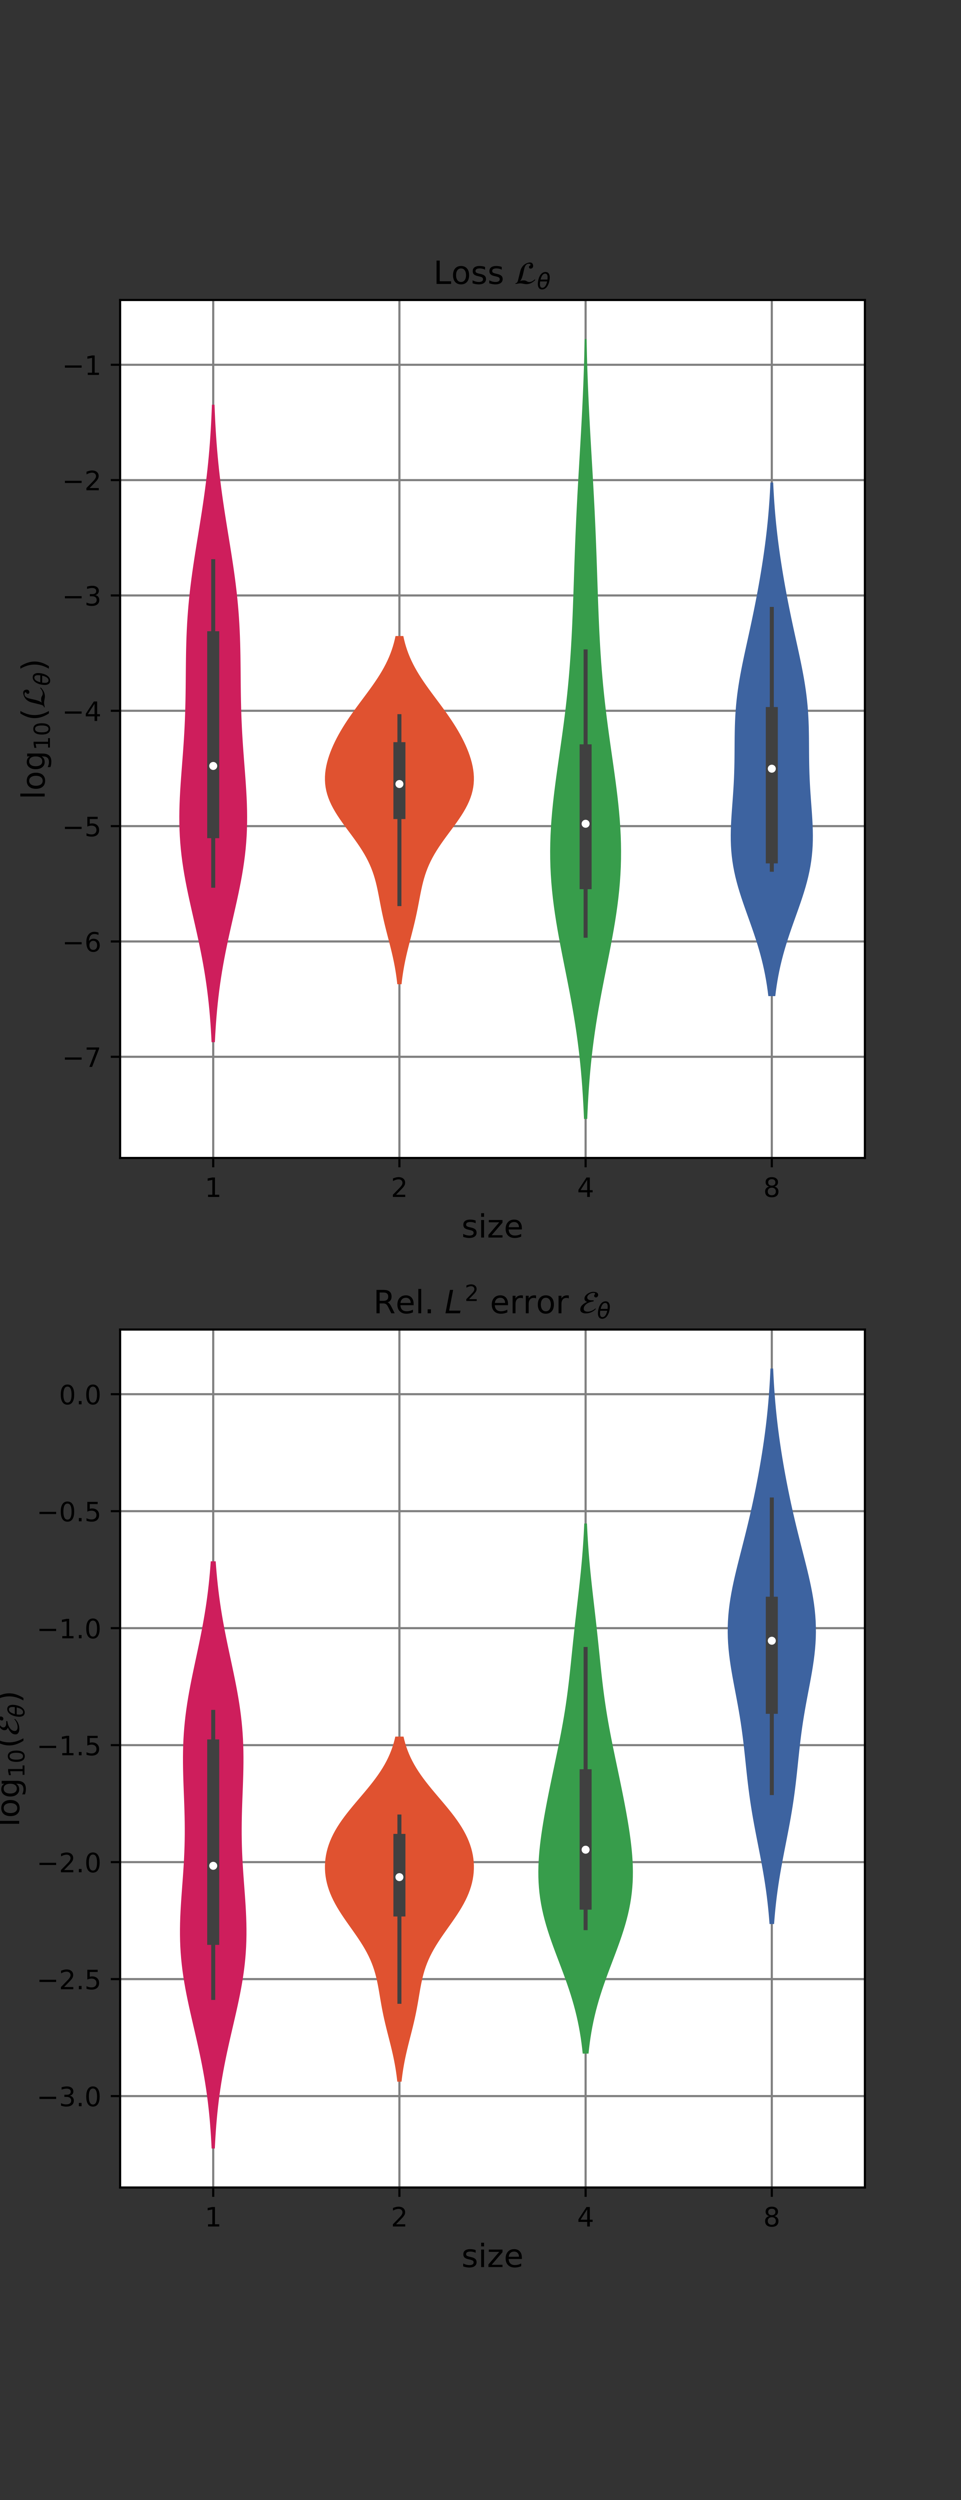 <?xml version="1.0" encoding="utf-8" standalone="no"?>
<!DOCTYPE svg PUBLIC "-//W3C//DTD SVG 1.1//EN"
  "http://www.w3.org/Graphics/SVG/1.1/DTD/svg11.dtd">
<!-- Created with matplotlib (https://matplotlib.org/) -->
<svg height="936pt" version="1.1" viewBox="0 0 360 936" width="360pt" xmlns="http://www.w3.org/2000/svg" xmlns:xlink="http://www.w3.org/1999/xlink">
 <rect x="0" y="0" width="360" height="936" fill="#333333" stroke="none"/>
 <defs>
  <style type="text/css">*{stroke-linecap:butt;stroke-linejoin:round;}</style>
 </defs>
 <g id="figure_1">
  <g id="patch_1">
   <path d="M 0 936 
L 360 936 
L 360 0 
L 0 0 
z
" style="fill:none;"/>
  </g>
  <g id="axes_1">
   <g id="patch_2">
    <path d="M 45 433.538 
L 324 433.538 
L 324 112.32 
L 45 112.32 
z
" style="fill:#ffffff;"/>
   </g>
   <g id="matplotlib.axis_1">
    <g id="xtick_1">
     <g id="line2d_1">
      <path clip-path="url(#pc885e80a22)" d="M 79.875 433.538 
L 79.875 112.32 
" style="fill:none;stroke:#808080;stroke-linecap:square;stroke-width:0.8;"/>
     </g>
     <g id="line2d_2">
      <defs>
       <path d="M 0 0 
L 0 3.5 
" id="me552f6c5cf" style="stroke:#000000;stroke-width:0.8;"/>
      </defs>
      <g>
       <use style="stroke:#000000;stroke-width:0.8;" x="79.875" xlink:href="#me552f6c5cf" y="433.538"/>
      </g>
     </g>
     <g id="text_1">
      <!-- 1 -->
      <g transform="translate(76.694 448.137)scale(0.1 -0.1)">
       <defs>
        <path d="M 12.406 8.297 
L 28.516 8.297 
L 28.516 63.922 
L 10.984 60.406 
L 10.984 69.391 
L 28.422 72.906 
L 38.281 72.906 
L 38.281 8.297 
L 54.391 8.297 
L 54.391 0 
L 12.406 0 
z
" id="DejaVuSans-49"/>
       </defs>
       <use xlink:href="#DejaVuSans-49"/>
      </g>
     </g>
    </g>
    <g id="xtick_2">
     <g id="line2d_3">
      <path clip-path="url(#pc885e80a22)" d="M 149.625 433.538 
L 149.625 112.32 
" style="fill:none;stroke:#808080;stroke-linecap:square;stroke-width:0.8;"/>
     </g>
     <g id="line2d_4">
      <g>
       <use style="stroke:#000000;stroke-width:0.8;" x="149.625" xlink:href="#me552f6c5cf" y="433.538"/>
      </g>
     </g>
     <g id="text_2">
      <!-- 2 -->
      <g transform="translate(146.444 448.137)scale(0.1 -0.1)">
       <defs>
        <path d="M 19.188 8.297 
L 53.609 8.297 
L 53.609 0 
L 7.328 0 
L 7.328 8.297 
Q 12.938 14.109 22.625 23.891 
Q 32.328 33.688 34.812 36.531 
Q 39.547 41.844 41.422 45.531 
Q 43.312 49.219 43.312 52.781 
Q 43.312 58.594 39.234 62.25 
Q 35.156 65.922 28.609 65.922 
Q 23.969 65.922 18.812 64.312 
Q 13.672 62.703 7.812 59.422 
L 7.812 69.391 
Q 13.766 71.781 18.938 73 
Q 24.125 74.219 28.422 74.219 
Q 39.75 74.219 46.484 68.547 
Q 53.219 62.891 53.219 53.422 
Q 53.219 48.922 51.531 44.891 
Q 49.859 40.875 45.406 35.406 
Q 44.188 33.984 37.641 27.219 
Q 31.109 20.453 19.188 8.297 
z
" id="DejaVuSans-50"/>
       </defs>
       <use xlink:href="#DejaVuSans-50"/>
      </g>
     </g>
    </g>
    <g id="xtick_3">
     <g id="line2d_5">
      <path clip-path="url(#pc885e80a22)" d="M 219.375 433.538 
L 219.375 112.32 
" style="fill:none;stroke:#808080;stroke-linecap:square;stroke-width:0.8;"/>
     </g>
     <g id="line2d_6">
      <g>
       <use style="stroke:#000000;stroke-width:0.8;" x="219.375" xlink:href="#me552f6c5cf" y="433.538"/>
      </g>
     </g>
     <g id="text_3">
      <!-- 4 -->
      <g transform="translate(216.194 448.137)scale(0.1 -0.1)">
       <defs>
        <path d="M 37.797 64.312 
L 12.891 25.391 
L 37.797 25.391 
z
M 35.203 72.906 
L 47.609 72.906 
L 47.609 25.391 
L 58.016 25.391 
L 58.016 17.188 
L 47.609 17.188 
L 47.609 0 
L 37.797 0 
L 37.797 17.188 
L 4.891 17.188 
L 4.891 26.703 
z
" id="DejaVuSans-52"/>
       </defs>
       <use xlink:href="#DejaVuSans-52"/>
      </g>
     </g>
    </g>
    <g id="xtick_4">
     <g id="line2d_7">
      <path clip-path="url(#pc885e80a22)" d="M 289.125 433.538 
L 289.125 112.32 
" style="fill:none;stroke:#808080;stroke-linecap:square;stroke-width:0.8;"/>
     </g>
     <g id="line2d_8">
      <g>
       <use style="stroke:#000000;stroke-width:0.8;" x="289.125" xlink:href="#me552f6c5cf" y="433.538"/>
      </g>
     </g>
     <g id="text_4">
      <!-- 8 -->
      <g transform="translate(285.944 448.137)scale(0.1 -0.1)">
       <defs>
        <path d="M 31.781 34.625 
Q 24.75 34.625 20.719 30.859 
Q 16.703 27.094 16.703 20.516 
Q 16.703 13.922 20.719 10.156 
Q 24.75 6.391 31.781 6.391 
Q 38.812 6.391 42.859 10.172 
Q 46.922 13.969 46.922 20.516 
Q 46.922 27.094 42.891 30.859 
Q 38.875 34.625 31.781 34.625 
z
M 21.922 38.812 
Q 15.578 40.375 12.031 44.719 
Q 8.5 49.078 8.5 55.328 
Q 8.5 64.062 14.719 69.141 
Q 20.953 74.219 31.781 74.219 
Q 42.672 74.219 48.875 69.141 
Q 55.078 64.062 55.078 55.328 
Q 55.078 49.078 51.531 44.719 
Q 48 40.375 41.703 38.812 
Q 48.828 37.156 52.797 32.312 
Q 56.781 27.484 56.781 20.516 
Q 56.781 9.906 50.312 4.234 
Q 43.844 -1.422 31.781 -1.422 
Q 19.734 -1.422 13.25 4.234 
Q 6.781 9.906 6.781 20.516 
Q 6.781 27.484 10.781 32.312 
Q 14.797 37.156 21.922 38.812 
z
M 18.312 54.391 
Q 18.312 48.734 21.844 45.562 
Q 25.391 42.391 31.781 42.391 
Q 38.141 42.391 41.719 45.562 
Q 45.312 48.734 45.312 54.391 
Q 45.312 60.062 41.719 63.234 
Q 38.141 66.406 31.781 66.406 
Q 25.391 66.406 21.844 63.234 
Q 18.312 60.062 18.312 54.391 
z
" id="DejaVuSans-56"/>
       </defs>
       <use xlink:href="#DejaVuSans-56"/>
      </g>
     </g>
    </g>
    <g id="text_5">
     <!-- size -->
     <g transform="translate(172.867 463.334)scale(0.12 -0.12)">
      <defs>
       <path d="M 44.281 53.078 
L 44.281 44.578 
Q 40.484 46.531 36.375 47.5 
Q 32.281 48.484 27.875 48.484 
Q 21.188 48.484 17.844 46.438 
Q 14.5 44.391 14.5 40.281 
Q 14.5 37.156 16.891 35.375 
Q 19.281 33.594 26.516 31.984 
L 29.594 31.297 
Q 39.156 29.25 43.188 25.516 
Q 47.219 21.781 47.219 15.094 
Q 47.219 7.469 41.188 3.016 
Q 35.156 -1.422 24.609 -1.422 
Q 20.219 -1.422 15.453 -0.562 
Q 10.688 0.297 5.422 2 
L 5.422 11.281 
Q 10.406 8.688 15.234 7.391 
Q 20.062 6.109 24.812 6.109 
Q 31.156 6.109 34.562 8.281 
Q 37.984 10.453 37.984 14.406 
Q 37.984 18.062 35.516 20.016 
Q 33.062 21.969 24.703 23.781 
L 21.578 24.516 
Q 13.234 26.266 9.516 29.906 
Q 5.812 33.547 5.812 39.891 
Q 5.812 47.609 11.281 51.797 
Q 16.75 56 26.812 56 
Q 31.781 56 36.172 55.266 
Q 40.578 54.547 44.281 53.078 
z
" id="DejaVuSans-115"/>
       <path d="M 9.422 54.688 
L 18.406 54.688 
L 18.406 0 
L 9.422 0 
z
M 9.422 75.984 
L 18.406 75.984 
L 18.406 64.594 
L 9.422 64.594 
z
" id="DejaVuSans-105"/>
       <path d="M 5.516 54.688 
L 48.188 54.688 
L 48.188 46.484 
L 14.406 7.172 
L 48.188 7.172 
L 48.188 0 
L 4.297 0 
L 4.297 8.203 
L 38.094 47.516 
L 5.516 47.516 
z
" id="DejaVuSans-122"/>
       <path d="M 56.203 29.594 
L 56.203 25.203 
L 14.891 25.203 
Q 15.484 15.922 20.484 11.062 
Q 25.484 6.203 34.422 6.203 
Q 39.594 6.203 44.453 7.469 
Q 49.312 8.734 54.109 11.281 
L 54.109 2.781 
Q 49.266 0.734 44.188 -0.344 
Q 39.109 -1.422 33.891 -1.422 
Q 20.797 -1.422 13.156 6.188 
Q 5.516 13.812 5.516 26.812 
Q 5.516 40.234 12.766 48.109 
Q 20.016 56 32.328 56 
Q 43.359 56 49.781 48.891 
Q 56.203 41.797 56.203 29.594 
z
M 47.219 32.234 
Q 47.125 39.594 43.094 43.984 
Q 39.062 48.391 32.422 48.391 
Q 24.906 48.391 20.391 44.141 
Q 15.875 39.891 15.188 32.172 
z
" id="DejaVuSans-101"/>
      </defs>
      <use xlink:href="#DejaVuSans-115"/>
      <use x="52.1" xlink:href="#DejaVuSans-105"/>
      <use x="79.883" xlink:href="#DejaVuSans-122"/>
      <use x="132.373" xlink:href="#DejaVuSans-101"/>
     </g>
    </g>
   </g>
   <g id="matplotlib.axis_2">
    <g id="ytick_1">
     <g id="line2d_9">
      <path clip-path="url(#pc885e80a22)" d="M 45 395.665 
L 324 395.665 
" style="fill:none;stroke:#808080;stroke-linecap:square;stroke-width:0.8;"/>
     </g>
     <g id="line2d_10">
      <defs>
       <path d="M 0 0 
L -3.5 0 
" id="mf4acd4f638" style="stroke:#000000;stroke-width:0.8;"/>
      </defs>
      <g>
       <use style="stroke:#000000;stroke-width:0.8;" x="45" xlink:href="#mf4acd4f638" y="395.665"/>
      </g>
     </g>
     <g id="text_6">
      <!-- −7 -->
      <g transform="translate(23.258 399.464)scale(0.1 -0.1)">
       <defs>
        <path d="M 10.594 35.5 
L 73.188 35.5 
L 73.188 27.203 
L 10.594 27.203 
z
" id="DejaVuSans-8722"/>
        <path d="M 8.203 72.906 
L 55.078 72.906 
L 55.078 68.703 
L 28.609 0 
L 18.312 0 
L 43.219 64.594 
L 8.203 64.594 
z
" id="DejaVuSans-55"/>
       </defs>
       <use xlink:href="#DejaVuSans-8722"/>
       <use x="83.789" xlink:href="#DejaVuSans-55"/>
      </g>
     </g>
    </g>
    <g id="ytick_2">
     <g id="line2d_11">
      <path clip-path="url(#pc885e80a22)" d="M 45 352.483 
L 324 352.483 
" style="fill:none;stroke:#808080;stroke-linecap:square;stroke-width:0.8;"/>
     </g>
     <g id="line2d_12">
      <g>
       <use style="stroke:#000000;stroke-width:0.8;" x="45" xlink:href="#mf4acd4f638" y="352.483"/>
      </g>
     </g>
     <g id="text_7">
      <!-- −6 -->
      <g transform="translate(23.258 356.282)scale(0.1 -0.1)">
       <defs>
        <path d="M 33.016 40.375 
Q 26.375 40.375 22.484 35.828 
Q 18.609 31.297 18.609 23.391 
Q 18.609 15.531 22.484 10.953 
Q 26.375 6.391 33.016 6.391 
Q 39.656 6.391 43.531 10.953 
Q 47.406 15.531 47.406 23.391 
Q 47.406 31.297 43.531 35.828 
Q 39.656 40.375 33.016 40.375 
z
M 52.594 71.297 
L 52.594 62.312 
Q 48.875 64.062 45.094 64.984 
Q 41.312 65.922 37.594 65.922 
Q 27.828 65.922 22.672 59.328 
Q 17.531 52.734 16.797 39.406 
Q 19.672 43.656 24.016 45.922 
Q 28.375 48.188 33.594 48.188 
Q 44.578 48.188 50.953 41.516 
Q 57.328 34.859 57.328 23.391 
Q 57.328 12.156 50.688 5.359 
Q 44.047 -1.422 33.016 -1.422 
Q 20.359 -1.422 13.672 8.266 
Q 6.984 17.969 6.984 36.375 
Q 6.984 53.656 15.188 63.938 
Q 23.391 74.219 37.203 74.219 
Q 40.922 74.219 44.703 73.484 
Q 48.484 72.75 52.594 71.297 
z
" id="DejaVuSans-54"/>
       </defs>
       <use xlink:href="#DejaVuSans-8722"/>
       <use x="83.789" xlink:href="#DejaVuSans-54"/>
      </g>
     </g>
    </g>
    <g id="ytick_3">
     <g id="line2d_13">
      <path clip-path="url(#pc885e80a22)" d="M 45 309.301 
L 324 309.301 
" style="fill:none;stroke:#808080;stroke-linecap:square;stroke-width:0.8;"/>
     </g>
     <g id="line2d_14">
      <g>
       <use style="stroke:#000000;stroke-width:0.8;" x="45" xlink:href="#mf4acd4f638" y="309.301"/>
      </g>
     </g>
     <g id="text_8">
      <!-- −5 -->
      <g transform="translate(23.258 313.101)scale(0.1 -0.1)">
       <defs>
        <path d="M 10.797 72.906 
L 49.516 72.906 
L 49.516 64.594 
L 19.828 64.594 
L 19.828 46.734 
Q 21.969 47.469 24.109 47.828 
Q 26.266 48.188 28.422 48.188 
Q 40.625 48.188 47.75 41.5 
Q 54.891 34.812 54.891 23.391 
Q 54.891 11.625 47.562 5.094 
Q 40.234 -1.422 26.906 -1.422 
Q 22.312 -1.422 17.547 -0.641 
Q 12.797 0.141 7.719 1.703 
L 7.719 11.625 
Q 12.109 9.234 16.797 8.062 
Q 21.484 6.891 26.703 6.891 
Q 35.156 6.891 40.078 11.328 
Q 45.016 15.766 45.016 23.391 
Q 45.016 31 40.078 35.438 
Q 35.156 39.891 26.703 39.891 
Q 22.75 39.891 18.812 39.016 
Q 14.891 38.141 10.797 36.281 
z
" id="DejaVuSans-53"/>
       </defs>
       <use xlink:href="#DejaVuSans-8722"/>
       <use x="83.789" xlink:href="#DejaVuSans-53"/>
      </g>
     </g>
    </g>
    <g id="ytick_4">
     <g id="line2d_15">
      <path clip-path="url(#pc885e80a22)" d="M 45 266.12 
L 324 266.12 
" style="fill:none;stroke:#808080;stroke-linecap:square;stroke-width:0.8;"/>
     </g>
     <g id="line2d_16">
      <g>
       <use style="stroke:#000000;stroke-width:0.8;" x="45" xlink:href="#mf4acd4f638" y="266.12"/>
      </g>
     </g>
     <g id="text_9">
      <!-- −4 -->
      <g transform="translate(23.258 269.919)scale(0.1 -0.1)">
       <use xlink:href="#DejaVuSans-8722"/>
       <use x="83.789" xlink:href="#DejaVuSans-52"/>
      </g>
     </g>
    </g>
    <g id="ytick_5">
     <g id="line2d_17">
      <path clip-path="url(#pc885e80a22)" d="M 45 222.938 
L 324 222.938 
" style="fill:none;stroke:#808080;stroke-linecap:square;stroke-width:0.8;"/>
     </g>
     <g id="line2d_18">
      <g>
       <use style="stroke:#000000;stroke-width:0.8;" x="45" xlink:href="#mf4acd4f638" y="222.938"/>
      </g>
     </g>
     <g id="text_10">
      <!-- −3 -->
      <g transform="translate(23.258 226.737)scale(0.1 -0.1)">
       <defs>
        <path d="M 40.578 39.312 
Q 47.656 37.797 51.625 33 
Q 55.609 28.219 55.609 21.188 
Q 55.609 10.406 48.188 4.484 
Q 40.766 -1.422 27.094 -1.422 
Q 22.516 -1.422 17.656 -0.516 
Q 12.797 0.391 7.625 2.203 
L 7.625 11.719 
Q 11.719 9.328 16.594 8.109 
Q 21.484 6.891 26.812 6.891 
Q 36.078 6.891 40.938 10.547 
Q 45.797 14.203 45.797 21.188 
Q 45.797 27.641 41.281 31.266 
Q 36.766 34.906 28.719 34.906 
L 20.219 34.906 
L 20.219 43.016 
L 29.109 43.016 
Q 36.375 43.016 40.234 45.922 
Q 44.094 48.828 44.094 54.297 
Q 44.094 59.906 40.109 62.906 
Q 36.141 65.922 28.719 65.922 
Q 24.656 65.922 20.016 65.031 
Q 15.375 64.156 9.812 62.312 
L 9.812 71.094 
Q 15.438 72.656 20.344 73.438 
Q 25.25 74.219 29.594 74.219 
Q 40.828 74.219 47.359 69.109 
Q 53.906 64.016 53.906 55.328 
Q 53.906 49.266 50.438 45.094 
Q 46.969 40.922 40.578 39.312 
z
" id="DejaVuSans-51"/>
       </defs>
       <use xlink:href="#DejaVuSans-8722"/>
       <use x="83.789" xlink:href="#DejaVuSans-51"/>
      </g>
     </g>
    </g>
    <g id="ytick_6">
     <g id="line2d_19">
      <path clip-path="url(#pc885e80a22)" d="M 45 179.756 
L 324 179.756 
" style="fill:none;stroke:#808080;stroke-linecap:square;stroke-width:0.8;"/>
     </g>
     <g id="line2d_20">
      <g>
       <use style="stroke:#000000;stroke-width:0.8;" x="45" xlink:href="#mf4acd4f638" y="179.756"/>
      </g>
     </g>
     <g id="text_11">
      <!-- −2 -->
      <g transform="translate(23.258 183.556)scale(0.1 -0.1)">
       <use xlink:href="#DejaVuSans-8722"/>
       <use x="83.789" xlink:href="#DejaVuSans-50"/>
      </g>
     </g>
    </g>
    <g id="ytick_7">
     <g id="line2d_21">
      <path clip-path="url(#pc885e80a22)" d="M 45 136.575 
L 324 136.575 
" style="fill:none;stroke:#808080;stroke-linecap:square;stroke-width:0.8;"/>
     </g>
     <g id="line2d_22">
      <g>
       <use style="stroke:#000000;stroke-width:0.8;" x="45" xlink:href="#mf4acd4f638" y="136.575"/>
      </g>
     </g>
     <g id="text_12">
      <!-- −1 -->
      <g transform="translate(23.258 140.374)scale(0.1 -0.1)">
       <use xlink:href="#DejaVuSans-8722"/>
       <use x="83.789" xlink:href="#DejaVuSans-49"/>
      </g>
     </g>
    </g>
    <g id="text_13">
     <!-- $\log_{10}(\mathcal{L}_\theta)$ -->
     <g transform="translate(16.738 299.329)rotate(-90)scale(0.12 -0.12)">
      <defs>
       <path d="M 9.422 75.984 
L 18.406 75.984 
L 18.406 0 
L 9.422 0 
z
" id="DejaVuSans-108"/>
       <path d="M 30.609 48.391 
Q 23.391 48.391 19.188 42.75 
Q 14.984 37.109 14.984 27.297 
Q 14.984 17.484 19.156 11.844 
Q 23.344 6.203 30.609 6.203 
Q 37.797 6.203 41.984 11.859 
Q 46.188 17.531 46.188 27.297 
Q 46.188 37.016 41.984 42.703 
Q 37.797 48.391 30.609 48.391 
z
M 30.609 56 
Q 42.328 56 49.016 48.375 
Q 55.719 40.766 55.719 27.297 
Q 55.719 13.875 49.016 6.219 
Q 42.328 -1.422 30.609 -1.422 
Q 18.844 -1.422 12.172 6.219 
Q 5.516 13.875 5.516 27.297 
Q 5.516 40.766 12.172 48.375 
Q 18.844 56 30.609 56 
z
" id="DejaVuSans-111"/>
       <path d="M 45.406 27.984 
Q 45.406 37.75 41.375 43.109 
Q 37.359 48.484 30.078 48.484 
Q 22.859 48.484 18.828 43.109 
Q 14.797 37.75 14.797 27.984 
Q 14.797 18.266 18.828 12.891 
Q 22.859 7.516 30.078 7.516 
Q 37.359 7.516 41.375 12.891 
Q 45.406 18.266 45.406 27.984 
z
M 54.391 6.781 
Q 54.391 -7.172 48.188 -13.984 
Q 42 -20.797 29.203 -20.797 
Q 24.469 -20.797 20.266 -20.094 
Q 16.062 -19.391 12.109 -17.922 
L 12.109 -9.188 
Q 16.062 -11.328 19.922 -12.344 
Q 23.781 -13.375 27.781 -13.375 
Q 36.625 -13.375 41.016 -8.766 
Q 45.406 -4.156 45.406 5.172 
L 45.406 9.625 
Q 42.625 4.781 38.281 2.391 
Q 33.938 0 27.875 0 
Q 17.828 0 11.672 7.656 
Q 5.516 15.328 5.516 27.984 
Q 5.516 40.672 11.672 48.328 
Q 17.828 56 27.875 56 
Q 33.938 56 38.281 53.609 
Q 42.625 51.219 45.406 46.391 
L 45.406 54.688 
L 54.391 54.688 
z
" id="DejaVuSans-103"/>
       <path d="M 31.781 66.406 
Q 24.172 66.406 20.328 58.906 
Q 16.5 51.422 16.5 36.375 
Q 16.5 21.391 20.328 13.891 
Q 24.172 6.391 31.781 6.391 
Q 39.453 6.391 43.281 13.891 
Q 47.125 21.391 47.125 36.375 
Q 47.125 51.422 43.281 58.906 
Q 39.453 66.406 31.781 66.406 
z
M 31.781 74.219 
Q 44.047 74.219 50.516 64.516 
Q 56.984 54.828 56.984 36.375 
Q 56.984 17.969 50.516 8.266 
Q 44.047 -1.422 31.781 -1.422 
Q 19.531 -1.422 13.062 8.266 
Q 6.594 17.969 6.594 36.375 
Q 6.594 54.828 13.062 64.516 
Q 19.531 74.219 31.781 74.219 
z
" id="DejaVuSans-48"/>
       <path d="M 31 75.875 
Q 24.469 64.656 21.281 53.656 
Q 18.109 42.672 18.109 31.391 
Q 18.109 20.125 21.312 9.062 
Q 24.516 -2 31 -13.188 
L 23.188 -13.188 
Q 15.875 -1.703 12.234 9.375 
Q 8.594 20.453 8.594 31.391 
Q 8.594 42.281 12.203 53.312 
Q 15.828 64.359 23.188 75.875 
z
" id="DejaVuSans-40"/>
       <path d="M 63.594 14.297 
L 65.297 12.5 
Q 52.297 -0.703 37.703 -0.703 
Q 33.703 -0.703 28.906 0.406 
Q 21.797 1.906 17.906 1.906 
Q 15.703 1.906 10.5 0.953 
Q 5.297 0 3 0 
L 3.594 2.406 
Q 9.094 2.406 11.406 11.703 
L 18.406 40.094 
Q 20.094 47 23.688 52.391 
Q 27.297 57.797 31.641 60.844 
Q 36 63.906 40.391 65.453 
Q 44.797 67 48.797 67 
Q 53.797 67 56.141 63.797 
Q 58.5 60.594 58.5 56 
Q 58.5 52.297 56.141 50 
Q 53.797 47.703 50.406 47.703 
Q 48.203 47.703 46.797 49.203 
Q 45.406 50.703 45.406 52.797 
Q 45.406 54.406 46.203 55.5 
Q 47 56.594 47.891 56.938 
Q 48.797 57.297 49.594 57.891 
Q 50.406 58.5 50.406 59.203 
Q 50.406 63 44.594 63 
Q 39.406 63 36.094 59.141 
Q 32.797 55.297 31.094 48.938 
Q 29.406 42.594 28.047 35.688 
Q 26.703 28.797 24.203 21.297 
Q 21.703 13.797 18.094 9.203 
L 18.094 8.797 
Q 21.297 11 29.5 11 
Q 34.797 11 38.438 8.5 
Q 42.094 6 46.297 6 
Q 54.797 6 63.594 14.297 
z
" id="STIXNonUnicode-Italic-57912"/>
       <path d="M 45.516 34.672 
L 14.453 34.672 
Q 12.359 20.062 14.5 13.875 
Q 17.188 6.25 24.469 6.25 
Q 31.781 6.25 37.359 13.922 
Q 42.234 20.656 45.516 34.672 
z
M 47.016 42.969 
Q 48.344 56.844 46.625 61.719 
Q 43.953 69.438 36.766 69.438 
Q 29.297 69.438 23.828 61.812 
Q 19.531 55.672 16.156 42.969 
z
M 38.188 76.766 
Q 49.906 76.766 54.594 66.406 
Q 59.281 56.109 55.719 37.844 
Q 52.203 19.625 43.453 9.281 
Q 34.766 -1.125 23.047 -1.125 
Q 11.281 -1.125 6.641 9.281 
Q 2 19.625 5.516 37.844 
Q 9.078 56.109 17.719 66.406 
Q 26.422 76.766 38.188 76.766 
z
" id="DejaVuSans-Oblique-952"/>
       <path d="M 8.016 75.875 
L 15.828 75.875 
Q 23.141 64.359 26.781 53.312 
Q 30.422 42.281 30.422 31.391 
Q 30.422 20.453 26.781 9.375 
Q 23.141 -1.703 15.828 -13.188 
L 8.016 -13.188 
Q 14.5 -2 17.703 9.062 
Q 20.906 20.125 20.906 31.391 
Q 20.906 42.672 17.703 53.656 
Q 14.5 64.656 8.016 75.875 
z
" id="DejaVuSans-41"/>
      </defs>
      <use transform="translate(0 0.016)" xlink:href="#DejaVuSans-108"/>
      <use transform="translate(27.783 0.016)" xlink:href="#DejaVuSans-111"/>
      <use transform="translate(88.965 0.016)" xlink:href="#DejaVuSans-103"/>
      <use transform="translate(153.398 -16.391)scale(0.7)" xlink:href="#DejaVuSans-49"/>
      <use transform="translate(197.935 -16.391)scale(0.7)" xlink:href="#DejaVuSans-48"/>
      <use transform="translate(245.205 0.016)" xlink:href="#DejaVuSans-40"/>
      <use transform="translate(284.219 0.016)" xlink:href="#STIXNonUnicode-Italic-57912"/>
      <use transform="translate(354.476 -16.391)scale(0.7)" xlink:href="#DejaVuSans-Oblique-952"/>
      <use transform="translate(400.037 0.016)" xlink:href="#DejaVuSans-41"/>
     </g>
    </g>
   </g>
   <g id="PolyCollection_1">
    <defs>
     <path d="M 80.495 -545.812 
L 79.255 -545.812 
L 79.132 -548.223 
L 78.989 -550.634 
L 78.825 -553.044 
L 78.637 -555.455 
L 78.425 -557.866 
L 78.187 -560.276 
L 77.921 -562.687 
L 77.625 -565.098 
L 77.3 -567.508 
L 76.945 -569.919 
L 76.561 -572.33 
L 76.147 -574.741 
L 75.705 -577.151 
L 75.237 -579.562 
L 74.745 -581.973 
L 74.233 -584.383 
L 73.705 -586.794 
L 73.164 -589.205 
L 72.616 -591.615 
L 72.067 -594.026 
L 71.521 -596.437 
L 70.985 -598.847 
L 70.465 -601.258 
L 69.967 -603.669 
L 69.497 -606.079 
L 69.059 -608.49 
L 68.661 -610.901 
L 68.304 -613.312 
L 67.993 -615.722 
L 67.731 -618.133 
L 67.52 -620.544 
L 67.358 -622.954 
L 67.248 -625.365 
L 67.186 -627.776 
L 67.171 -630.186 
L 67.198 -632.597 
L 67.265 -635.008 
L 67.365 -637.418 
L 67.495 -639.829 
L 67.647 -642.24 
L 67.816 -644.65 
L 67.996 -647.061 
L 68.182 -649.472 
L 68.367 -651.883 
L 68.548 -654.293 
L 68.72 -656.704 
L 68.879 -659.115 
L 69.023 -661.525 
L 69.149 -663.936 
L 69.257 -666.347 
L 69.347 -668.757 
L 69.42 -671.168 
L 69.476 -673.579 
L 69.519 -675.989 
L 69.552 -678.4 
L 69.576 -680.811 
L 69.597 -683.221 
L 69.618 -685.632 
L 69.644 -688.043 
L 69.677 -690.454 
L 69.723 -692.864 
L 69.785 -695.275 
L 69.865 -697.686 
L 69.968 -700.096 
L 70.094 -702.507 
L 70.246 -704.918 
L 70.425 -707.328 
L 70.631 -709.739 
L 70.865 -712.15 
L 71.125 -714.56 
L 71.41 -716.971 
L 71.718 -719.382 
L 72.047 -721.792 
L 72.395 -724.203 
L 72.758 -726.614 
L 73.133 -729.025 
L 73.517 -731.435 
L 73.907 -733.846 
L 74.299 -736.257 
L 74.69 -738.667 
L 75.076 -741.078 
L 75.456 -743.489 
L 75.825 -745.899 
L 76.182 -748.31 
L 76.525 -750.721 
L 76.851 -753.131 
L 77.16 -755.542 
L 77.45 -757.953 
L 77.721 -760.363 
L 77.971 -762.774 
L 78.202 -765.185 
L 78.413 -767.596 
L 78.604 -770.006 
L 78.776 -772.417 
L 78.931 -774.828 
L 79.068 -777.238 
L 79.189 -779.649 
L 79.296 -782.06 
L 79.389 -784.47 
L 80.361 -784.47 
L 80.361 -784.47 
L 80.454 -782.06 
L 80.561 -779.649 
L 80.682 -777.238 
L 80.819 -774.828 
L 80.974 -772.417 
L 81.146 -770.006 
L 81.337 -767.596 
L 81.548 -765.185 
L 81.779 -762.774 
L 82.029 -760.363 
L 82.3 -757.953 
L 82.59 -755.542 
L 82.899 -753.131 
L 83.225 -750.721 
L 83.568 -748.31 
L 83.925 -745.899 
L 84.294 -743.489 
L 84.674 -741.078 
L 85.06 -738.667 
L 85.451 -736.257 
L 85.843 -733.846 
L 86.233 -731.435 
L 86.617 -729.025 
L 86.992 -726.614 
L 87.355 -724.203 
L 87.703 -721.792 
L 88.032 -719.382 
L 88.34 -716.971 
L 88.625 -714.56 
L 88.885 -712.15 
L 89.119 -709.739 
L 89.325 -707.328 
L 89.504 -704.918 
L 89.656 -702.507 
L 89.782 -700.096 
L 89.885 -697.686 
L 89.965 -695.275 
L 90.027 -692.864 
L 90.073 -690.454 
L 90.106 -688.043 
L 90.132 -685.632 
L 90.153 -683.221 
L 90.174 -680.811 
L 90.198 -678.4 
L 90.231 -675.989 
L 90.274 -673.579 
L 90.33 -671.168 
L 90.403 -668.757 
L 90.493 -666.347 
L 90.601 -663.936 
L 90.727 -661.525 
L 90.871 -659.115 
L 91.03 -656.704 
L 91.202 -654.293 
L 91.383 -651.883 
L 91.568 -649.472 
L 91.754 -647.061 
L 91.934 -644.65 
L 92.103 -642.24 
L 92.255 -639.829 
L 92.385 -637.418 
L 92.485 -635.008 
L 92.552 -632.597 
L 92.579 -630.186 
L 92.564 -627.776 
L 92.502 -625.365 
L 92.392 -622.954 
L 92.23 -620.544 
L 92.019 -618.133 
L 91.757 -615.722 
L 91.446 -613.312 
L 91.089 -610.901 
L 90.691 -608.49 
L 90.253 -606.079 
L 89.783 -603.669 
L 89.285 -601.258 
L 88.765 -598.847 
L 88.229 -596.437 
L 87.683 -594.026 
L 87.134 -591.615 
L 86.586 -589.205 
L 86.045 -586.794 
L 85.517 -584.383 
L 85.005 -581.973 
L 84.513 -579.562 
L 84.045 -577.151 
L 83.603 -574.741 
L 83.189 -572.33 
L 82.805 -569.919 
L 82.45 -567.508 
L 82.125 -565.098 
L 81.829 -562.687 
L 81.563 -560.276 
L 81.325 -557.866 
L 81.113 -555.455 
L 80.925 -553.044 
L 80.761 -550.634 
L 80.618 -548.223 
L 80.495 -545.812 
z
" id="m73c76edcce"/>
    </defs>
    <g clip-path="url(#pc885e80a22)">
     <use style="fill:#ce1e5c;" x="0" xlink:href="#m73c76edcce" y="936"/>
    </g>
   </g>
   <g id="PolyCollection_2">
    <defs>
     <path d="M 150.418 -567.503 
L 148.832 -567.503 
L 148.682 -568.82 
L 148.514 -570.137 
L 148.324 -571.453 
L 148.114 -572.77 
L 147.884 -574.087 
L 147.632 -575.404 
L 147.362 -576.721 
L 147.073 -578.038 
L 146.768 -579.355 
L 146.45 -580.672 
L 146.12 -581.989 
L 145.784 -583.306 
L 145.443 -584.623 
L 145.101 -585.939 
L 144.763 -587.256 
L 144.431 -588.573 
L 144.108 -589.89 
L 143.796 -591.207 
L 143.497 -592.524 
L 143.211 -593.841 
L 142.937 -595.158 
L 142.675 -596.475 
L 142.42 -597.792 
L 142.17 -599.108 
L 141.919 -600.425 
L 141.661 -601.742 
L 141.389 -603.059 
L 141.097 -604.376 
L 140.776 -605.693 
L 140.42 -607.01 
L 140.021 -608.327 
L 139.574 -609.644 
L 139.073 -610.961 
L 138.514 -612.278 
L 137.895 -613.594 
L 137.215 -614.911 
L 136.476 -616.228 
L 135.68 -617.545 
L 134.832 -618.862 
L 133.94 -620.179 
L 133.01 -621.496 
L 132.054 -622.813 
L 131.081 -624.13 
L 130.104 -625.447 
L 129.134 -626.763 
L 128.184 -628.08 
L 127.266 -629.397 
L 126.391 -630.714 
L 125.571 -632.031 
L 124.814 -633.348 
L 124.129 -634.665 
L 123.523 -635.982 
L 123.002 -637.299 
L 122.567 -638.616 
L 122.223 -639.933 
L 121.968 -641.249 
L 121.803 -642.566 
L 121.725 -643.883 
L 121.731 -645.2 
L 121.817 -646.517 
L 121.979 -647.834 
L 122.212 -649.151 
L 122.512 -650.468 
L 122.874 -651.785 
L 123.294 -653.102 
L 123.768 -654.418 
L 124.294 -655.735 
L 124.868 -657.052 
L 125.489 -658.369 
L 126.154 -659.686 
L 126.861 -661.003 
L 127.61 -662.32 
L 128.397 -663.637 
L 129.222 -664.954 
L 130.082 -666.271 
L 130.974 -667.588 
L 131.894 -668.904 
L 132.837 -670.221 
L 133.8 -671.538 
L 134.775 -672.855 
L 135.757 -674.172 
L 136.74 -675.489 
L 137.715 -676.806 
L 138.676 -678.123 
L 139.617 -679.44 
L 140.529 -680.757 
L 141.408 -682.073 
L 142.247 -683.39 
L 143.042 -684.707 
L 143.788 -686.024 
L 144.484 -687.341 
L 145.126 -688.658 
L 145.715 -689.975 
L 146.25 -691.292 
L 146.731 -692.609 
L 147.161 -693.926 
L 147.542 -695.243 
L 147.877 -696.559 
L 148.168 -697.876 
L 151.082 -697.876 
L 151.082 -697.876 
L 151.373 -696.559 
L 151.708 -695.243 
L 152.089 -693.926 
L 152.519 -692.609 
L 153 -691.292 
L 153.535 -689.975 
L 154.124 -688.658 
L 154.766 -687.341 
L 155.462 -686.024 
L 156.208 -684.707 
L 157.003 -683.39 
L 157.842 -682.073 
L 158.721 -680.757 
L 159.633 -679.44 
L 160.574 -678.123 
L 161.535 -676.806 
L 162.51 -675.489 
L 163.493 -674.172 
L 164.475 -672.855 
L 165.45 -671.538 
L 166.413 -670.221 
L 167.356 -668.904 
L 168.276 -667.588 
L 169.168 -666.271 
L 170.028 -664.954 
L 170.853 -663.637 
L 171.64 -662.32 
L 172.389 -661.003 
L 173.096 -659.686 
L 173.761 -658.369 
L 174.382 -657.052 
L 174.956 -655.735 
L 175.482 -654.418 
L 175.956 -653.102 
L 176.376 -651.785 
L 176.738 -650.468 
L 177.038 -649.151 
L 177.271 -647.834 
L 177.433 -646.517 
L 177.519 -645.2 
L 177.525 -643.883 
L 177.447 -642.566 
L 177.282 -641.249 
L 177.027 -639.933 
L 176.683 -638.616 
L 176.248 -637.299 
L 175.727 -635.982 
L 175.121 -634.665 
L 174.436 -633.348 
L 173.679 -632.031 
L 172.859 -630.714 
L 171.984 -629.397 
L 171.066 -628.08 
L 170.116 -626.763 
L 169.146 -625.447 
L 168.169 -624.13 
L 167.196 -622.813 
L 166.24 -621.496 
L 165.31 -620.179 
L 164.418 -618.862 
L 163.57 -617.545 
L 162.774 -616.228 
L 162.035 -614.911 
L 161.355 -613.594 
L 160.736 -612.278 
L 160.177 -610.961 
L 159.676 -609.644 
L 159.229 -608.327 
L 158.83 -607.01 
L 158.474 -605.693 
L 158.153 -604.376 
L 157.861 -603.059 
L 157.589 -601.742 
L 157.331 -600.425 
L 157.08 -599.108 
L 156.83 -597.792 
L 156.575 -596.475 
L 156.313 -595.158 
L 156.039 -593.841 
L 155.753 -592.524 
L 155.454 -591.207 
L 155.142 -589.89 
L 154.819 -588.573 
L 154.487 -587.256 
L 154.149 -585.939 
L 153.807 -584.623 
L 153.466 -583.306 
L 153.13 -581.989 
L 152.8 -580.672 
L 152.482 -579.355 
L 152.177 -578.038 
L 151.888 -576.721 
L 151.618 -575.404 
L 151.366 -574.087 
L 151.136 -572.77 
L 150.926 -571.453 
L 150.736 -570.137 
L 150.568 -568.82 
L 150.418 -567.503 
z
" id="m2b331855c1"/>
    </defs>
    <g clip-path="url(#pc885e80a22)">
     <use style="fill:#e05230;" x="0" xlink:href="#m2b331855c1" y="936"/>
    </g>
   </g>
   <g id="PolyCollection_3">
    <defs>
     <path d="M 219.981 -517.063 
L 218.769 -517.063 
L 218.642 -520.012 
L 218.494 -522.962 
L 218.323 -525.912 
L 218.126 -528.861 
L 217.903 -531.811 
L 217.651 -534.761 
L 217.369 -537.71 
L 217.054 -540.66 
L 216.708 -543.61 
L 216.328 -546.559 
L 215.916 -549.509 
L 215.473 -552.459 
L 214.999 -555.408 
L 214.496 -558.358 
L 213.969 -561.308 
L 213.42 -564.257 
L 212.853 -567.207 
L 212.274 -570.157 
L 211.687 -573.106 
L 211.099 -576.056 
L 210.516 -579.006 
L 209.945 -581.955 
L 209.391 -584.905 
L 208.862 -587.855 
L 208.364 -590.804 
L 207.904 -593.754 
L 207.486 -596.704 
L 207.116 -599.653 
L 206.799 -602.603 
L 206.537 -605.553 
L 206.335 -608.502 
L 206.192 -611.452 
L 206.111 -614.401 
L 206.091 -617.351 
L 206.132 -620.301 
L 206.23 -623.25 
L 206.383 -626.2 
L 206.588 -629.15 
L 206.839 -632.099 
L 207.133 -635.049 
L 207.462 -637.999 
L 207.823 -640.948 
L 208.207 -643.898 
L 208.611 -646.848 
L 209.026 -649.797 
L 209.448 -652.747 
L 209.871 -655.697 
L 210.29 -658.646 
L 210.7 -661.596 
L 211.097 -664.546 
L 211.478 -667.495 
L 211.84 -670.445 
L 212.182 -673.395 
L 212.5 -676.344 
L 212.796 -679.294 
L 213.067 -682.244 
L 213.316 -685.193 
L 213.542 -688.143 
L 213.747 -691.093 
L 213.931 -694.042 
L 214.098 -696.992 
L 214.249 -699.942 
L 214.385 -702.891 
L 214.51 -705.841 
L 214.625 -708.791 
L 214.733 -711.74 
L 214.836 -714.69 
L 214.936 -717.64 
L 215.035 -720.589 
L 215.135 -723.539 
L 215.237 -726.489 
L 215.344 -729.438 
L 215.456 -732.388 
L 215.574 -735.338 
L 215.7 -738.287 
L 215.832 -741.237 
L 215.972 -744.187 
L 216.119 -747.136 
L 216.273 -750.086 
L 216.433 -753.036 
L 216.598 -755.985 
L 216.767 -758.935 
L 216.939 -761.885 
L 217.112 -764.834 
L 217.284 -767.784 
L 217.455 -770.734 
L 217.622 -773.683 
L 217.784 -776.633 
L 217.94 -779.583 
L 218.09 -782.532 
L 218.231 -785.482 
L 218.363 -788.432 
L 218.486 -791.381 
L 218.6 -794.331 
L 218.703 -797.281 
L 218.797 -800.23 
L 218.881 -803.18 
L 218.956 -806.13 
L 219.021 -809.079 
L 219.729 -809.079 
L 219.729 -809.079 
L 219.794 -806.13 
L 219.869 -803.18 
L 219.953 -800.23 
L 220.047 -797.281 
L 220.15 -794.331 
L 220.264 -791.381 
L 220.387 -788.432 
L 220.519 -785.482 
L 220.66 -782.532 
L 220.81 -779.583 
L 220.966 -776.633 
L 221.128 -773.683 
L 221.295 -770.734 
L 221.466 -767.784 
L 221.638 -764.834 
L 221.811 -761.885 
L 221.983 -758.935 
L 222.152 -755.985 
L 222.317 -753.036 
L 222.477 -750.086 
L 222.631 -747.136 
L 222.778 -744.187 
L 222.918 -741.237 
L 223.05 -738.287 
L 223.176 -735.338 
L 223.294 -732.388 
L 223.406 -729.438 
L 223.513 -726.489 
L 223.615 -723.539 
L 223.715 -720.589 
L 223.814 -717.64 
L 223.914 -714.69 
L 224.017 -711.74 
L 224.125 -708.791 
L 224.24 -705.841 
L 224.365 -702.891 
L 224.501 -699.942 
L 224.652 -696.992 
L 224.819 -694.042 
L 225.003 -691.093 
L 225.208 -688.143 
L 225.434 -685.193 
L 225.683 -682.244 
L 225.954 -679.294 
L 226.25 -676.344 
L 226.568 -673.395 
L 226.91 -670.445 
L 227.272 -667.495 
L 227.653 -664.546 
L 228.05 -661.596 
L 228.46 -658.646 
L 228.879 -655.697 
L 229.302 -652.747 
L 229.724 -649.797 
L 230.139 -646.848 
L 230.543 -643.898 
L 230.927 -640.948 
L 231.288 -637.999 
L 231.617 -635.049 
L 231.911 -632.099 
L 232.162 -629.15 
L 232.367 -626.2 
L 232.52 -623.25 
L 232.618 -620.301 
L 232.659 -617.351 
L 232.639 -614.401 
L 232.558 -611.452 
L 232.415 -608.502 
L 232.213 -605.553 
L 231.951 -602.603 
L 231.634 -599.653 
L 231.264 -596.704 
L 230.846 -593.754 
L 230.386 -590.804 
L 229.888 -587.855 
L 229.359 -584.905 
L 228.805 -581.955 
L 228.234 -579.006 
L 227.651 -576.056 
L 227.063 -573.106 
L 226.476 -570.157 
L 225.897 -567.207 
L 225.33 -564.257 
L 224.781 -561.308 
L 224.254 -558.358 
L 223.751 -555.408 
L 223.277 -552.459 
L 222.834 -549.509 
L 222.422 -546.559 
L 222.042 -543.61 
L 221.696 -540.66 
L 221.381 -537.71 
L 221.099 -534.761 
L 220.847 -531.811 
L 220.624 -528.861 
L 220.427 -525.912 
L 220.256 -522.962 
L 220.108 -520.012 
L 219.981 -517.063 
z
" id="m25551cb9ad"/>
    </defs>
    <g clip-path="url(#pc885e80a22)">
     <use style="fill:#379d4b;" x="0" xlink:href="#m25551cb9ad" y="936"/>
    </g>
   </g>
   <g id="PolyCollection_4">
    <defs>
     <path d="M 290.423 -563.05 
L 287.827 -563.05 
L 287.583 -564.993 
L 287.307 -566.935 
L 286.994 -568.877 
L 286.643 -570.819 
L 286.254 -572.762 
L 285.824 -574.704 
L 285.354 -576.646 
L 284.845 -578.589 
L 284.298 -580.531 
L 283.715 -582.473 
L 283.1 -584.415 
L 282.457 -586.358 
L 281.792 -588.3 
L 281.11 -590.242 
L 280.417 -592.185 
L 279.723 -594.127 
L 279.035 -596.069 
L 278.36 -598.011 
L 277.708 -599.954 
L 277.086 -601.896 
L 276.502 -603.838 
L 275.964 -605.781 
L 275.477 -607.723 
L 275.047 -609.665 
L 274.676 -611.607 
L 274.368 -613.55 
L 274.124 -615.492 
L 273.941 -617.434 
L 273.819 -619.377 
L 273.753 -621.319 
L 273.739 -623.261 
L 273.77 -625.203 
L 273.839 -627.146 
L 273.938 -629.088 
L 274.06 -631.03 
L 274.197 -632.973 
L 274.341 -634.915 
L 274.484 -636.857 
L 274.621 -638.799 
L 274.747 -640.742 
L 274.858 -642.684 
L 274.952 -644.626 
L 275.026 -646.569 
L 275.083 -648.511 
L 275.123 -650.453 
L 275.149 -652.395 
L 275.166 -654.338 
L 275.178 -656.28 
L 275.19 -658.222 
L 275.209 -660.165 
L 275.239 -662.107 
L 275.286 -664.049 
L 275.355 -665.991 
L 275.45 -667.934 
L 275.574 -669.876 
L 275.731 -671.818 
L 275.921 -673.761 
L 276.144 -675.703 
L 276.401 -677.645 
L 276.69 -679.587 
L 277.007 -681.53 
L 277.352 -683.472 
L 277.719 -685.414 
L 278.105 -687.356 
L 278.507 -689.299 
L 278.92 -691.241 
L 279.341 -693.183 
L 279.767 -695.126 
L 280.194 -697.068 
L 280.619 -699.01 
L 281.041 -700.952 
L 281.457 -702.895 
L 281.867 -704.837 
L 282.268 -706.779 
L 282.661 -708.722 
L 283.045 -710.664 
L 283.419 -712.606 
L 283.784 -714.548 
L 284.139 -716.491 
L 284.483 -718.433 
L 284.818 -720.375 
L 285.141 -722.318 
L 285.453 -724.26 
L 285.754 -726.202 
L 286.043 -728.144 
L 286.319 -730.087 
L 286.582 -732.029 
L 286.831 -733.971 
L 287.065 -735.914 
L 287.285 -737.856 
L 287.491 -739.798 
L 287.681 -741.74 
L 287.856 -743.683 
L 288.016 -745.625 
L 288.162 -747.567 
L 288.293 -749.51 
L 288.411 -751.452 
L 288.516 -753.394 
L 288.608 -755.336 
L 289.642 -755.336 
L 289.642 -755.336 
L 289.734 -753.394 
L 289.839 -751.452 
L 289.957 -749.51 
L 290.088 -747.567 
L 290.234 -745.625 
L 290.394 -743.683 
L 290.569 -741.74 
L 290.759 -739.798 
L 290.965 -737.856 
L 291.185 -735.914 
L 291.419 -733.971 
L 291.668 -732.029 
L 291.931 -730.087 
L 292.207 -728.144 
L 292.496 -726.202 
L 292.797 -724.26 
L 293.109 -722.318 
L 293.432 -720.375 
L 293.767 -718.433 
L 294.111 -716.491 
L 294.466 -714.548 
L 294.831 -712.606 
L 295.205 -710.664 
L 295.589 -708.722 
L 295.982 -706.779 
L 296.383 -704.837 
L 296.793 -702.895 
L 297.209 -700.952 
L 297.631 -699.01 
L 298.056 -697.068 
L 298.483 -695.126 
L 298.909 -693.183 
L 299.33 -691.241 
L 299.743 -689.299 
L 300.145 -687.356 
L 300.531 -685.414 
L 300.898 -683.472 
L 301.243 -681.53 
L 301.56 -679.587 
L 301.849 -677.645 
L 302.106 -675.703 
L 302.329 -673.761 
L 302.519 -671.818 
L 302.676 -669.876 
L 302.8 -667.934 
L 302.895 -665.991 
L 302.964 -664.049 
L 303.011 -662.107 
L 303.041 -660.165 
L 303.06 -658.222 
L 303.072 -656.28 
L 303.084 -654.338 
L 303.101 -652.395 
L 303.127 -650.453 
L 303.167 -648.511 
L 303.224 -646.569 
L 303.298 -644.626 
L 303.392 -642.684 
L 303.503 -640.742 
L 303.629 -638.799 
L 303.766 -636.857 
L 303.909 -634.915 
L 304.053 -632.973 
L 304.19 -631.03 
L 304.312 -629.088 
L 304.411 -627.146 
L 304.48 -625.203 
L 304.511 -623.261 
L 304.497 -621.319 
L 304.431 -619.377 
L 304.309 -617.434 
L 304.126 -615.492 
L 303.882 -613.55 
L 303.574 -611.607 
L 303.203 -609.665 
L 302.773 -607.723 
L 302.286 -605.781 
L 301.748 -603.838 
L 301.164 -601.896 
L 300.542 -599.954 
L 299.89 -598.011 
L 299.215 -596.069 
L 298.527 -594.127 
L 297.833 -592.185 
L 297.14 -590.242 
L 296.458 -588.3 
L 295.793 -586.358 
L 295.15 -584.415 
L 294.535 -582.473 
L 293.952 -580.531 
L 293.405 -578.589 
L 292.896 -576.646 
L 292.426 -574.704 
L 291.996 -572.762 
L 291.607 -570.819 
L 291.256 -568.877 
L 290.943 -566.935 
L 290.667 -564.993 
L 290.423 -563.05 
z
" id="m292023867b"/>
    </defs>
    <g clip-path="url(#pc885e80a22)">
     <use style="fill:#3d63a0;" x="0" xlink:href="#m292023867b" y="936"/>
    </g>
   </g>
   <g id="line2d_23">
    <path clip-path="url(#pc885e80a22)" d="M 79.875 331.612 
L 79.875 210.105 
" style="fill:none;stroke:#404040;stroke-linecap:square;stroke-width:1.5;"/>
   </g>
   <g id="line2d_24">
    <path clip-path="url(#pc885e80a22)" d="M 79.875 311.569 
L 79.875 238.584 
" style="fill:none;stroke:#404040;stroke-linecap:square;stroke-width:4.5;"/>
   </g>
   <g id="line2d_25">
    <path clip-path="url(#pc885e80a22)" d="M 149.625 338.494 
L 149.625 268.127 
" style="fill:none;stroke:#404040;stroke-linecap:square;stroke-width:1.5;"/>
   </g>
   <g id="line2d_26">
    <path clip-path="url(#pc885e80a22)" d="M 149.625 304.402 
L 149.625 280.109 
" style="fill:none;stroke:#404040;stroke-linecap:square;stroke-width:4.5;"/>
   </g>
   <g id="line2d_27">
    <path clip-path="url(#pc885e80a22)" d="M 219.375 350.333 
L 219.375 243.892 
" style="fill:none;stroke:#404040;stroke-linecap:square;stroke-width:1.5;"/>
   </g>
   <g id="line2d_28">
    <path clip-path="url(#pc885e80a22)" d="M 219.375 330.659 
L 219.375 280.927 
" style="fill:none;stroke:#404040;stroke-linecap:square;stroke-width:4.5;"/>
   </g>
   <g id="line2d_29">
    <path clip-path="url(#pc885e80a22)" d="M 289.125 325.63 
L 289.125 227.983 
" style="fill:none;stroke:#404040;stroke-linecap:square;stroke-width:1.5;"/>
   </g>
   <g id="line2d_30">
    <path clip-path="url(#pc885e80a22)" d="M 289.125 320.999 
L 289.125 266.96 
" style="fill:none;stroke:#404040;stroke-linecap:square;stroke-width:4.5;"/>
   </g>
   <g id="patch_3">
    <path d="M 45 433.538 
L 45 112.32 
" style="fill:none;stroke:#000000;stroke-linecap:square;stroke-linejoin:miter;stroke-width:0.8;"/>
   </g>
   <g id="patch_4">
    <path d="M 324 433.538 
L 324 112.32 
" style="fill:none;stroke:#000000;stroke-linecap:square;stroke-linejoin:miter;stroke-width:0.8;"/>
   </g>
   <g id="patch_5">
    <path d="M 45 433.538 
L 324 433.538 
" style="fill:none;stroke:#000000;stroke-linecap:square;stroke-linejoin:miter;stroke-width:0.8;"/>
   </g>
   <g id="patch_6">
    <path d="M 45 112.32 
L 324 112.32 
" style="fill:none;stroke:#000000;stroke-linecap:square;stroke-linejoin:miter;stroke-width:0.8;"/>
   </g>
   <g id="PathCollection_1">
    <defs>
     <path d="M 0 1.5 
C 0.398 1.5 0.779 1.342 1.061 1.061 
C 1.342 0.779 1.5 0.398 1.5 0 
C 1.5 -0.398 1.342 -0.779 1.061 -1.061 
C 0.779 -1.342 0.398 -1.5 0 -1.5 
C -0.398 -1.5 -0.779 -1.342 -1.061 -1.061 
C -1.342 -0.779 -1.5 -0.398 -1.5 0 
C -1.5 0.398 -1.342 0.779 -1.061 1.061 
C -0.779 1.342 -0.398 1.5 0 1.5 
z
" id="mc7aac9d916"/>
    </defs>
    <g clip-path="url(#pc885e80a22)">
     <use style="fill:#ffffff;" x="79.875" xlink:href="#mc7aac9d916" y="286.773"/>
    </g>
   </g>
   <g id="PathCollection_2">
    <g clip-path="url(#pc885e80a22)">
     <use style="fill:#ffffff;" x="149.625" xlink:href="#mc7aac9d916" y="293.539"/>
    </g>
   </g>
   <g id="PathCollection_3">
    <g clip-path="url(#pc885e80a22)">
     <use style="fill:#ffffff;" x="219.375" xlink:href="#mc7aac9d916" y="308.42"/>
    </g>
   </g>
   <g id="PathCollection_4">
    <g clip-path="url(#pc885e80a22)">
     <use style="fill:#ffffff;" x="289.125" xlink:href="#mc7aac9d916" y="287.803"/>
    </g>
   </g>
   <g id="text_14">
    <!-- Loss $\mathcal{L}_\theta$ -->
    <g transform="translate(162.36 106.32)scale(0.12 -0.12)">
     <defs>
      <path d="M 9.812 72.906 
L 19.672 72.906 
L 19.672 8.297 
L 55.172 8.297 
L 55.172 0 
L 9.812 0 
z
" id="DejaVuSans-76"/>
      <path id="DejaVuSans-32"/>
     </defs>
     <use transform="translate(0 0.094)" xlink:href="#DejaVuSans-76"/>
     <use transform="translate(55.713 0.094)" xlink:href="#DejaVuSans-111"/>
     <use transform="translate(116.895 0.094)" xlink:href="#DejaVuSans-115"/>
     <use transform="translate(168.994 0.094)" xlink:href="#DejaVuSans-115"/>
     <use transform="translate(221.094 0.094)" xlink:href="#DejaVuSans-32"/>
     <use transform="translate(252.881 0.094)" xlink:href="#STIXNonUnicode-Italic-57912"/>
     <use transform="translate(323.138 -16.312)scale(0.7)" xlink:href="#DejaVuSans-Oblique-952"/>
    </g>
   </g>
  </g>
  <g id="axes_2">
   <g id="patch_7">
    <path d="M 45 819 
L 324 819 
L 324 497.782 
L 45 497.782 
z
" style="fill:#ffffff;"/>
   </g>
   <g id="matplotlib.axis_3">
    <g id="xtick_5">
     <g id="line2d_31">
      <path clip-path="url(#p7d2c709457)" d="M 79.875 819 
L 79.875 497.782 
" style="fill:none;stroke:#808080;stroke-linecap:square;stroke-width:0.8;"/>
     </g>
     <g id="line2d_32">
      <g>
       <use style="stroke:#000000;stroke-width:0.8;" x="79.875" xlink:href="#me552f6c5cf" y="819"/>
      </g>
     </g>
     <g id="text_15">
      <!-- 1 -->
      <g transform="translate(76.694 833.598)scale(0.1 -0.1)">
       <use xlink:href="#DejaVuSans-49"/>
      </g>
     </g>
    </g>
    <g id="xtick_6">
     <g id="line2d_33">
      <path clip-path="url(#p7d2c709457)" d="M 149.625 819 
L 149.625 497.782 
" style="fill:none;stroke:#808080;stroke-linecap:square;stroke-width:0.8;"/>
     </g>
     <g id="line2d_34">
      <g>
       <use style="stroke:#000000;stroke-width:0.8;" x="149.625" xlink:href="#me552f6c5cf" y="819"/>
      </g>
     </g>
     <g id="text_16">
      <!-- 2 -->
      <g transform="translate(146.444 833.598)scale(0.1 -0.1)">
       <use xlink:href="#DejaVuSans-50"/>
      </g>
     </g>
    </g>
    <g id="xtick_7">
     <g id="line2d_35">
      <path clip-path="url(#p7d2c709457)" d="M 219.375 819 
L 219.375 497.782 
" style="fill:none;stroke:#808080;stroke-linecap:square;stroke-width:0.8;"/>
     </g>
     <g id="line2d_36">
      <g>
       <use style="stroke:#000000;stroke-width:0.8;" x="219.375" xlink:href="#me552f6c5cf" y="819"/>
      </g>
     </g>
     <g id="text_17">
      <!-- 4 -->
      <g transform="translate(216.194 833.598)scale(0.1 -0.1)">
       <use xlink:href="#DejaVuSans-52"/>
      </g>
     </g>
    </g>
    <g id="xtick_8">
     <g id="line2d_37">
      <path clip-path="url(#p7d2c709457)" d="M 289.125 819 
L 289.125 497.782 
" style="fill:none;stroke:#808080;stroke-linecap:square;stroke-width:0.8;"/>
     </g>
     <g id="line2d_38">
      <g>
       <use style="stroke:#000000;stroke-width:0.8;" x="289.125" xlink:href="#me552f6c5cf" y="819"/>
      </g>
     </g>
     <g id="text_18">
      <!-- 8 -->
      <g transform="translate(285.944 833.598)scale(0.1 -0.1)">
       <use xlink:href="#DejaVuSans-56"/>
      </g>
     </g>
    </g>
    <g id="text_19">
     <!-- size -->
     <g transform="translate(172.867 848.796)scale(0.12 -0.12)">
      <use xlink:href="#DejaVuSans-115"/>
      <use x="52.1" xlink:href="#DejaVuSans-105"/>
      <use x="79.883" xlink:href="#DejaVuSans-122"/>
      <use x="132.373" xlink:href="#DejaVuSans-101"/>
     </g>
    </g>
   </g>
   <g id="matplotlib.axis_4">
    <g id="ytick_8">
     <g id="line2d_39">
      <path clip-path="url(#p7d2c709457)" d="M 45 784.775 
L 324 784.775 
" style="fill:none;stroke:#808080;stroke-linecap:square;stroke-width:0.8;"/>
     </g>
     <g id="line2d_40">
      <g>
       <use style="stroke:#000000;stroke-width:0.8;" x="45" xlink:href="#mf4acd4f638" y="784.775"/>
      </g>
     </g>
     <g id="text_20">
      <!-- −3.0 -->
      <g transform="translate(13.717 788.574)scale(0.1 -0.1)">
       <defs>
        <path d="M 10.688 12.406 
L 21 12.406 
L 21 0 
L 10.688 0 
z
" id="DejaVuSans-46"/>
       </defs>
       <use xlink:href="#DejaVuSans-8722"/>
       <use x="83.789" xlink:href="#DejaVuSans-51"/>
       <use x="147.412" xlink:href="#DejaVuSans-46"/>
       <use x="179.199" xlink:href="#DejaVuSans-48"/>
      </g>
     </g>
    </g>
    <g id="ytick_9">
     <g id="line2d_41">
      <path clip-path="url(#p7d2c709457)" d="M 45 740.977 
L 324 740.977 
" style="fill:none;stroke:#808080;stroke-linecap:square;stroke-width:0.8;"/>
     </g>
     <g id="line2d_42">
      <g>
       <use style="stroke:#000000;stroke-width:0.8;" x="45" xlink:href="#mf4acd4f638" y="740.977"/>
      </g>
     </g>
     <g id="text_21">
      <!-- −2.5 -->
      <g transform="translate(13.717 744.776)scale(0.1 -0.1)">
       <use xlink:href="#DejaVuSans-8722"/>
       <use x="83.789" xlink:href="#DejaVuSans-50"/>
       <use x="147.412" xlink:href="#DejaVuSans-46"/>
       <use x="179.199" xlink:href="#DejaVuSans-53"/>
      </g>
     </g>
    </g>
    <g id="ytick_10">
     <g id="line2d_43">
      <path clip-path="url(#p7d2c709457)" d="M 45 697.178 
L 324 697.178 
" style="fill:none;stroke:#808080;stroke-linecap:square;stroke-width:0.8;"/>
     </g>
     <g id="line2d_44">
      <g>
       <use style="stroke:#000000;stroke-width:0.8;" x="45" xlink:href="#mf4acd4f638" y="697.178"/>
      </g>
     </g>
     <g id="text_22">
      <!-- −2.0 -->
      <g transform="translate(13.717 700.978)scale(0.1 -0.1)">
       <use xlink:href="#DejaVuSans-8722"/>
       <use x="83.789" xlink:href="#DejaVuSans-50"/>
       <use x="147.412" xlink:href="#DejaVuSans-46"/>
       <use x="179.199" xlink:href="#DejaVuSans-48"/>
      </g>
     </g>
    </g>
    <g id="ytick_11">
     <g id="line2d_45">
      <path clip-path="url(#p7d2c709457)" d="M 45 653.38 
L 324 653.38 
" style="fill:none;stroke:#808080;stroke-linecap:square;stroke-width:0.8;"/>
     </g>
     <g id="line2d_46">
      <g>
       <use style="stroke:#000000;stroke-width:0.8;" x="45" xlink:href="#mf4acd4f638" y="653.38"/>
      </g>
     </g>
     <g id="text_23">
      <!-- −1.5 -->
      <g transform="translate(13.717 657.179)scale(0.1 -0.1)">
       <use xlink:href="#DejaVuSans-8722"/>
       <use x="83.789" xlink:href="#DejaVuSans-49"/>
       <use x="147.412" xlink:href="#DejaVuSans-46"/>
       <use x="179.199" xlink:href="#DejaVuSans-53"/>
      </g>
     </g>
    </g>
    <g id="ytick_12">
     <g id="line2d_47">
      <path clip-path="url(#p7d2c709457)" d="M 45 609.582 
L 324 609.582 
" style="fill:none;stroke:#808080;stroke-linecap:square;stroke-width:0.8;"/>
     </g>
     <g id="line2d_48">
      <g>
       <use style="stroke:#000000;stroke-width:0.8;" x="45" xlink:href="#mf4acd4f638" y="609.582"/>
      </g>
     </g>
     <g id="text_24">
      <!-- −1.0 -->
      <g transform="translate(13.717 613.381)scale(0.1 -0.1)">
       <use xlink:href="#DejaVuSans-8722"/>
       <use x="83.789" xlink:href="#DejaVuSans-49"/>
       <use x="147.412" xlink:href="#DejaVuSans-46"/>
       <use x="179.199" xlink:href="#DejaVuSans-48"/>
      </g>
     </g>
    </g>
    <g id="ytick_13">
     <g id="line2d_49">
      <path clip-path="url(#p7d2c709457)" d="M 45 565.784 
L 324 565.784 
" style="fill:none;stroke:#808080;stroke-linecap:square;stroke-width:0.8;"/>
     </g>
     <g id="line2d_50">
      <g>
       <use style="stroke:#000000;stroke-width:0.8;" x="45" xlink:href="#mf4acd4f638" y="565.784"/>
      </g>
     </g>
     <g id="text_25">
      <!-- −0.5 -->
      <g transform="translate(13.717 569.583)scale(0.1 -0.1)">
       <use xlink:href="#DejaVuSans-8722"/>
       <use x="83.789" xlink:href="#DejaVuSans-48"/>
       <use x="147.412" xlink:href="#DejaVuSans-46"/>
       <use x="179.199" xlink:href="#DejaVuSans-53"/>
      </g>
     </g>
    </g>
    <g id="ytick_14">
     <g id="line2d_51">
      <path clip-path="url(#p7d2c709457)" d="M 45 521.985 
L 324 521.985 
" style="fill:none;stroke:#808080;stroke-linecap:square;stroke-width:0.8;"/>
     </g>
     <g id="line2d_52">
      <g>
       <use style="stroke:#000000;stroke-width:0.8;" x="45" xlink:href="#mf4acd4f638" y="521.985"/>
      </g>
     </g>
     <g id="text_26">
      <!-- 0.0 -->
      <g transform="translate(22.097 525.784)scale(0.1 -0.1)">
       <use xlink:href="#DejaVuSans-48"/>
       <use x="63.623" xlink:href="#DejaVuSans-46"/>
       <use x="95.41" xlink:href="#DejaVuSans-48"/>
      </g>
     </g>
    </g>
    <g id="text_27">
     <!-- $\log_{10}(\mathcal{E}_\theta)$ -->
     <g transform="translate(7.197 683.951)rotate(-90)scale(0.12 -0.12)">
      <defs>
       <path d="M 51.094 15.203 
L 52.703 13.406 
Q 45.203 5.406 35.5 2 
Q 29 -0.406 20.797 -0.406 
Q 14 -0.406 9 2.641 
Q 4 5.703 4 11.5 
Q 4 19.797 10.297 25.797 
Q 16.594 31.797 25.297 35.297 
Q 23.203 36.297 22.094 37 
Q 21 37.703 19.641 38.953 
Q 18.297 40.203 17.688 42 
Q 17.094 43.797 17.094 46.297 
Q 17.094 51.703 21.891 56.703 
Q 26.703 61.703 33 64.344 
Q 39.297 67 44.5 67 
Q 51.5 67 55.703 64.5 
Q 59.906 62 59.906 57.094 
Q 59.906 54.906 58.094 52.156 
Q 56.297 49.406 52.703 49.406 
Q 50.594 49.406 48.938 50.797 
Q 47.297 52.203 47.297 54.297 
Q 47.297 56.594 48.797 58.297 
Q 50.297 60 50.297 60.297 
Q 50.297 62.203 49.188 62.953 
Q 48.094 63.703 45.594 63.703 
Q 38 63.703 31.844 59.25 
Q 25.703 54.797 25.703 49.297 
Q 25.703 45.203 29.391 42.844 
Q 33.094 40.5 39.094 40.5 
L 45.906 40.5 
L 45 36.703 
Q 40.703 36.703 35.547 35.047 
Q 30.406 33.406 25.703 30.594 
Q 21 27.797 17.844 23.344 
Q 14.703 18.906 14.703 14 
Q 14.703 9.594 18.047 7.297 
Q 21.406 5 27.203 5 
Q 33.297 5 40.25 8.047 
Q 47.203 11.094 51.094 15.203 
z
" id="STIXNonUnicode-Italic-57905"/>
      </defs>
      <use transform="translate(0 0.016)" xlink:href="#DejaVuSans-108"/>
      <use transform="translate(27.783 0.016)" xlink:href="#DejaVuSans-111"/>
      <use transform="translate(88.965 0.016)" xlink:href="#DejaVuSans-103"/>
      <use transform="translate(153.398 -16.391)scale(0.7)" xlink:href="#DejaVuSans-49"/>
      <use transform="translate(197.935 -16.391)scale(0.7)" xlink:href="#DejaVuSans-48"/>
      <use transform="translate(245.205 0.016)" xlink:href="#DejaVuSans-40"/>
      <use transform="translate(284.219 0.016)" xlink:href="#STIXNonUnicode-Italic-57905"/>
      <use transform="translate(340.476 -16.391)scale(0.7)" xlink:href="#DejaVuSans-Oblique-952"/>
      <use transform="translate(386.037 0.016)" xlink:href="#DejaVuSans-41"/>
     </g>
    </g>
   </g>
   <g id="PolyCollection_5">
    <defs>
     <path d="M 80.473 -131.601 
L 79.277 -131.601 
L 79.164 -133.821 
L 79.035 -136.042 
L 78.886 -138.263 
L 78.718 -140.483 
L 78.529 -142.704 
L 78.316 -144.925 
L 78.079 -147.145 
L 77.817 -149.366 
L 77.53 -151.587 
L 77.215 -153.807 
L 76.874 -156.028 
L 76.507 -158.249 
L 76.113 -160.469 
L 75.696 -162.69 
L 75.255 -164.911 
L 74.793 -167.131 
L 74.313 -169.352 
L 73.819 -171.572 
L 73.313 -173.793 
L 72.8 -176.014 
L 72.284 -178.234 
L 71.771 -180.455 
L 71.265 -182.676 
L 70.772 -184.896 
L 70.297 -187.117 
L 69.845 -189.338 
L 69.421 -191.558 
L 69.029 -193.779 
L 68.674 -196 
L 68.36 -198.22 
L 68.089 -200.441 
L 67.862 -202.662 
L 67.683 -204.882 
L 67.549 -207.103 
L 67.462 -209.323 
L 67.419 -211.544 
L 67.417 -213.765 
L 67.454 -215.985 
L 67.526 -218.206 
L 67.627 -220.427 
L 67.753 -222.647 
L 67.897 -224.868 
L 68.055 -227.089 
L 68.219 -229.309 
L 68.385 -231.53 
L 68.546 -233.751 
L 68.698 -235.971 
L 68.836 -238.192 
L 68.956 -240.413 
L 69.055 -242.633 
L 69.131 -244.854 
L 69.183 -247.075 
L 69.21 -249.295 
L 69.212 -251.516 
L 69.192 -253.736 
L 69.152 -255.957 
L 69.094 -258.178 
L 69.022 -260.398 
L 68.942 -262.619 
L 68.857 -264.84 
L 68.772 -267.06 
L 68.694 -269.281 
L 68.626 -271.502 
L 68.575 -273.722 
L 68.546 -275.943 
L 68.542 -278.164 
L 68.568 -280.384 
L 68.628 -282.605 
L 68.724 -284.826 
L 68.858 -287.046 
L 69.031 -289.267 
L 69.244 -291.487 
L 69.496 -293.708 
L 69.786 -295.929 
L 70.112 -298.149 
L 70.471 -300.37 
L 70.86 -302.591 
L 71.274 -304.811 
L 71.71 -307.032 
L 72.164 -309.253 
L 72.629 -311.473 
L 73.101 -313.694 
L 73.576 -315.915 
L 74.049 -318.135 
L 74.516 -320.356 
L 74.972 -322.577 
L 75.413 -324.797 
L 75.837 -327.018 
L 76.242 -329.238 
L 76.624 -331.459 
L 76.982 -333.68 
L 77.316 -335.9 
L 77.623 -338.121 
L 77.906 -340.342 
L 78.162 -342.562 
L 78.394 -344.783 
L 78.602 -347.004 
L 78.787 -349.224 
L 78.951 -351.445 
L 80.799 -351.445 
L 80.799 -351.445 
L 80.963 -349.224 
L 81.148 -347.004 
L 81.356 -344.783 
L 81.588 -342.562 
L 81.844 -340.342 
L 82.127 -338.121 
L 82.434 -335.9 
L 82.768 -333.68 
L 83.126 -331.459 
L 83.508 -329.238 
L 83.913 -327.018 
L 84.337 -324.797 
L 84.778 -322.577 
L 85.234 -320.356 
L 85.701 -318.135 
L 86.174 -315.915 
L 86.649 -313.694 
L 87.121 -311.473 
L 87.586 -309.253 
L 88.04 -307.032 
L 88.476 -304.811 
L 88.89 -302.591 
L 89.279 -300.37 
L 89.638 -298.149 
L 89.964 -295.929 
L 90.254 -293.708 
L 90.506 -291.487 
L 90.719 -289.267 
L 90.892 -287.046 
L 91.026 -284.826 
L 91.122 -282.605 
L 91.182 -280.384 
L 91.208 -278.164 
L 91.204 -275.943 
L 91.175 -273.722 
L 91.124 -271.502 
L 91.056 -269.281 
L 90.978 -267.06 
L 90.893 -264.84 
L 90.808 -262.619 
L 90.728 -260.398 
L 90.656 -258.178 
L 90.598 -255.957 
L 90.558 -253.736 
L 90.538 -251.516 
L 90.54 -249.295 
L 90.567 -247.075 
L 90.619 -244.854 
L 90.695 -242.633 
L 90.794 -240.413 
L 90.914 -238.192 
L 91.052 -235.971 
L 91.204 -233.751 
L 91.365 -231.53 
L 91.531 -229.309 
L 91.695 -227.089 
L 91.853 -224.868 
L 91.997 -222.647 
L 92.123 -220.427 
L 92.224 -218.206 
L 92.296 -215.985 
L 92.333 -213.765 
L 92.331 -211.544 
L 92.288 -209.323 
L 92.201 -207.103 
L 92.067 -204.882 
L 91.888 -202.662 
L 91.661 -200.441 
L 91.39 -198.22 
L 91.076 -196 
L 90.721 -193.779 
L 90.329 -191.558 
L 89.905 -189.338 
L 89.453 -187.117 
L 88.978 -184.896 
L 88.485 -182.676 
L 87.979 -180.455 
L 87.466 -178.234 
L 86.95 -176.014 
L 86.437 -173.793 
L 85.931 -171.572 
L 85.437 -169.352 
L 84.957 -167.131 
L 84.495 -164.911 
L 84.054 -162.69 
L 83.637 -160.469 
L 83.243 -158.249 
L 82.876 -156.028 
L 82.535 -153.807 
L 82.22 -151.587 
L 81.933 -149.366 
L 81.671 -147.145 
L 81.434 -144.925 
L 81.221 -142.704 
L 81.032 -140.483 
L 80.864 -138.263 
L 80.715 -136.042 
L 80.586 -133.821 
L 80.473 -131.601 
z
" id="mbe70256ba5"/>
    </defs>
    <g clip-path="url(#p7d2c709457)">
     <use style="fill:#ce1e5c;" x="0" xlink:href="#mbe70256ba5" y="936"/>
    </g>
   </g>
   <g id="PolyCollection_6">
    <defs>
     <path d="M 150.417 -156.61 
L 148.833 -156.61 
L 148.685 -157.916 
L 148.518 -159.221 
L 148.331 -160.526 
L 148.123 -161.831 
L 147.895 -163.136 
L 147.647 -164.441 
L 147.381 -165.746 
L 147.096 -167.052 
L 146.796 -168.357 
L 146.484 -169.662 
L 146.161 -170.967 
L 145.831 -172.272 
L 145.498 -173.577 
L 145.165 -174.882 
L 144.836 -176.188 
L 144.514 -177.493 
L 144.203 -178.798 
L 143.904 -180.103 
L 143.62 -181.408 
L 143.351 -182.713 
L 143.097 -184.018 
L 142.857 -185.324 
L 142.627 -186.629 
L 142.405 -187.934 
L 142.186 -189.239 
L 141.963 -190.544 
L 141.731 -191.849 
L 141.483 -193.154 
L 141.211 -194.46 
L 140.907 -195.765 
L 140.566 -197.07 
L 140.181 -198.375 
L 139.745 -199.68 
L 139.255 -200.985 
L 138.709 -202.29 
L 138.104 -203.595 
L 137.44 -204.901 
L 136.722 -206.206 
L 135.951 -207.511 
L 135.133 -208.816 
L 134.276 -210.121 
L 133.388 -211.426 
L 132.477 -212.731 
L 131.554 -214.037 
L 130.628 -215.342 
L 129.711 -216.647 
L 128.812 -217.952 
L 127.94 -219.257 
L 127.105 -220.562 
L 126.314 -221.867 
L 125.574 -223.173 
L 124.891 -224.478 
L 124.268 -225.783 
L 123.711 -227.088 
L 123.221 -228.393 
L 122.799 -229.698 
L 122.446 -231.003 
L 122.163 -232.309 
L 121.95 -233.614 
L 121.806 -234.919 
L 121.731 -236.224 
L 121.725 -237.529 
L 121.788 -238.834 
L 121.92 -240.139 
L 122.122 -241.445 
L 122.395 -242.75 
L 122.738 -244.055 
L 123.154 -245.36 
L 123.641 -246.665 
L 124.201 -247.97 
L 124.832 -249.275 
L 125.533 -250.581 
L 126.303 -251.886 
L 127.137 -253.191 
L 128.031 -254.496 
L 128.98 -255.801 
L 129.977 -257.106 
L 131.015 -258.411 
L 132.085 -259.717 
L 133.177 -261.022 
L 134.284 -262.327 
L 135.393 -263.632 
L 136.496 -264.937 
L 137.583 -266.242 
L 138.645 -267.547 
L 139.673 -268.853 
L 140.66 -270.158 
L 141.6 -271.463 
L 142.486 -272.768 
L 143.315 -274.073 
L 144.084 -275.378 
L 144.791 -276.683 
L 145.436 -277.989 
L 146.019 -279.294 
L 146.542 -280.599 
L 147.008 -281.904 
L 147.418 -283.209 
L 147.777 -284.514 
L 148.088 -285.819 
L 151.162 -285.819 
L 151.162 -285.819 
L 151.473 -284.514 
L 151.832 -283.209 
L 152.242 -281.904 
L 152.708 -280.599 
L 153.231 -279.294 
L 153.814 -277.989 
L 154.459 -276.683 
L 155.166 -275.378 
L 155.935 -274.073 
L 156.764 -272.768 
L 157.65 -271.463 
L 158.59 -270.158 
L 159.577 -268.853 
L 160.605 -267.547 
L 161.667 -266.242 
L 162.754 -264.937 
L 163.857 -263.632 
L 164.966 -262.327 
L 166.073 -261.022 
L 167.165 -259.717 
L 168.235 -258.411 
L 169.273 -257.106 
L 170.27 -255.801 
L 171.219 -254.496 
L 172.113 -253.191 
L 172.947 -251.886 
L 173.717 -250.581 
L 174.418 -249.275 
L 175.049 -247.97 
L 175.609 -246.665 
L 176.096 -245.36 
L 176.512 -244.055 
L 176.855 -242.75 
L 177.128 -241.445 
L 177.33 -240.139 
L 177.462 -238.834 
L 177.525 -237.529 
L 177.519 -236.224 
L 177.444 -234.919 
L 177.3 -233.614 
L 177.087 -232.309 
L 176.804 -231.003 
L 176.451 -229.698 
L 176.029 -228.393 
L 175.539 -227.088 
L 174.982 -225.783 
L 174.359 -224.478 
L 173.676 -223.173 
L 172.936 -221.867 
L 172.145 -220.562 
L 171.31 -219.257 
L 170.438 -217.952 
L 169.539 -216.647 
L 168.622 -215.342 
L 167.696 -214.037 
L 166.773 -212.731 
L 165.862 -211.426 
L 164.974 -210.121 
L 164.117 -208.816 
L 163.299 -207.511 
L 162.528 -206.206 
L 161.81 -204.901 
L 161.146 -203.595 
L 160.541 -202.29 
L 159.995 -200.985 
L 159.505 -199.68 
L 159.069 -198.375 
L 158.684 -197.07 
L 158.343 -195.765 
L 158.039 -194.46 
L 157.767 -193.154 
L 157.519 -191.849 
L 157.287 -190.544 
L 157.064 -189.239 
L 156.845 -187.934 
L 156.623 -186.629 
L 156.393 -185.324 
L 156.153 -184.018 
L 155.899 -182.713 
L 155.63 -181.408 
L 155.346 -180.103 
L 155.047 -178.798 
L 154.736 -177.493 
L 154.414 -176.188 
L 154.085 -174.882 
L 153.752 -173.577 
L 153.419 -172.272 
L 153.089 -170.967 
L 152.766 -169.662 
L 152.454 -168.357 
L 152.154 -167.052 
L 151.869 -165.746 
L 151.603 -164.441 
L 151.355 -163.136 
L 151.127 -161.831 
L 150.919 -160.526 
L 150.732 -159.221 
L 150.565 -157.916 
L 150.417 -156.61 
z
" id="m47db5047d8"/>
    </defs>
    <g clip-path="url(#p7d2c709457)">
     <use style="fill:#e05230;" x="0" xlink:href="#m47db5047d8" y="936"/>
    </g>
   </g>
   <g id="PolyCollection_7">
    <defs>
     <path d="M 220.464 -167.126 
L 218.286 -167.126 
L 218.069 -169.131 
L 217.819 -171.135 
L 217.534 -173.14 
L 217.21 -175.145 
L 216.847 -177.15 
L 216.443 -179.155 
L 215.995 -181.159 
L 215.505 -183.164 
L 214.972 -185.169 
L 214.398 -187.174 
L 213.784 -189.178 
L 213.133 -191.183 
L 212.45 -193.188 
L 211.739 -195.193 
L 211.005 -197.197 
L 210.255 -199.202 
L 209.496 -201.207 
L 208.736 -203.212 
L 207.981 -205.217 
L 207.241 -207.221 
L 206.522 -209.226 
L 205.832 -211.231 
L 205.18 -213.236 
L 204.57 -215.24 
L 204.01 -217.245 
L 203.504 -219.25 
L 203.056 -221.255 
L 202.669 -223.259 
L 202.344 -225.264 
L 202.084 -227.269 
L 201.887 -229.274 
L 201.752 -231.279 
L 201.678 -233.283 
L 201.66 -235.288 
L 201.697 -237.293 
L 201.784 -239.298 
L 201.917 -241.302 
L 202.091 -243.307 
L 202.303 -245.312 
L 202.547 -247.317 
L 202.821 -249.321 
L 203.119 -251.326 
L 203.44 -253.331 
L 203.779 -255.336 
L 204.134 -257.341 
L 204.503 -259.345 
L 204.884 -261.35 
L 205.275 -263.355 
L 205.675 -265.36 
L 206.082 -267.364 
L 206.495 -269.369 
L 206.912 -271.374 
L 207.332 -273.379 
L 207.753 -275.383 
L 208.173 -277.388 
L 208.591 -279.393 
L 209.005 -281.398 
L 209.412 -283.403 
L 209.809 -285.407 
L 210.196 -287.412 
L 210.57 -289.417 
L 210.93 -291.422 
L 211.274 -293.426 
L 211.601 -295.431 
L 211.91 -297.436 
L 212.203 -299.441 
L 212.479 -301.445 
L 212.739 -303.45 
L 212.985 -305.455 
L 213.219 -307.46 
L 213.443 -309.465 
L 213.658 -311.469 
L 213.868 -313.474 
L 214.075 -315.479 
L 214.281 -317.484 
L 214.487 -319.488 
L 214.695 -321.493 
L 214.907 -323.498 
L 215.122 -325.503 
L 215.342 -327.507 
L 215.566 -329.512 
L 215.794 -331.517 
L 216.024 -333.522 
L 216.255 -335.527 
L 216.486 -337.531 
L 216.715 -339.536 
L 216.94 -341.541 
L 217.159 -343.546 
L 217.371 -345.55 
L 217.575 -347.555 
L 217.768 -349.56 
L 217.95 -351.565 
L 218.12 -353.569 
L 218.277 -355.574 
L 218.421 -357.579 
L 218.551 -359.584 
L 218.669 -361.589 
L 218.774 -363.593 
L 218.867 -365.598 
L 219.883 -365.598 
L 219.883 -365.598 
L 219.976 -363.593 
L 220.081 -361.589 
L 220.199 -359.584 
L 220.329 -357.579 
L 220.473 -355.574 
L 220.63 -353.569 
L 220.8 -351.565 
L 220.982 -349.56 
L 221.175 -347.555 
L 221.379 -345.55 
L 221.591 -343.546 
L 221.81 -341.541 
L 222.035 -339.536 
L 222.264 -337.531 
L 222.495 -335.527 
L 222.726 -333.522 
L 222.956 -331.517 
L 223.184 -329.512 
L 223.408 -327.507 
L 223.628 -325.503 
L 223.843 -323.498 
L 224.055 -321.493 
L 224.263 -319.488 
L 224.469 -317.484 
L 224.675 -315.479 
L 224.882 -313.474 
L 225.092 -311.469 
L 225.307 -309.465 
L 225.531 -307.46 
L 225.765 -305.455 
L 226.011 -303.45 
L 226.271 -301.445 
L 226.547 -299.441 
L 226.84 -297.436 
L 227.149 -295.431 
L 227.476 -293.426 
L 227.82 -291.422 
L 228.18 -289.417 
L 228.554 -287.412 
L 228.941 -285.407 
L 229.338 -283.403 
L 229.745 -281.398 
L 230.159 -279.393 
L 230.577 -277.388 
L 230.997 -275.383 
L 231.418 -273.379 
L 231.838 -271.374 
L 232.255 -269.369 
L 232.668 -267.364 
L 233.075 -265.36 
L 233.475 -263.355 
L 233.866 -261.35 
L 234.247 -259.345 
L 234.616 -257.341 
L 234.971 -255.336 
L 235.31 -253.331 
L 235.631 -251.326 
L 235.929 -249.321 
L 236.203 -247.317 
L 236.447 -245.312 
L 236.659 -243.307 
L 236.833 -241.302 
L 236.966 -239.298 
L 237.053 -237.293 
L 237.09 -235.288 
L 237.072 -233.283 
L 236.998 -231.279 
L 236.863 -229.274 
L 236.666 -227.269 
L 236.406 -225.264 
L 236.081 -223.259 
L 235.694 -221.255 
L 235.246 -219.25 
L 234.74 -217.245 
L 234.18 -215.24 
L 233.57 -213.236 
L 232.918 -211.231 
L 232.228 -209.226 
L 231.509 -207.221 
L 230.769 -205.217 
L 230.014 -203.212 
L 229.254 -201.207 
L 228.495 -199.202 
L 227.745 -197.197 
L 227.011 -195.193 
L 226.3 -193.188 
L 225.617 -191.183 
L 224.966 -189.178 
L 224.352 -187.174 
L 223.778 -185.169 
L 223.245 -183.164 
L 222.755 -181.159 
L 222.307 -179.155 
L 221.903 -177.15 
L 221.54 -175.145 
L 221.216 -173.14 
L 220.931 -171.135 
L 220.681 -169.131 
L 220.464 -167.126 
z
" id="m6211b8d51b"/>
    </defs>
    <g clip-path="url(#p7d2c709457)">
     <use style="fill:#379d4b;" x="0" xlink:href="#m6211b8d51b" y="936"/>
    </g>
   </g>
   <g id="PolyCollection_8">
    <defs>
     <path d="M 289.98 -215.643 
L 288.27 -215.643 
L 288.108 -217.743 
L 287.925 -219.844 
L 287.717 -221.945 
L 287.486 -224.046 
L 287.231 -226.146 
L 286.951 -228.247 
L 286.647 -230.348 
L 286.32 -232.449 
L 285.972 -234.549 
L 285.605 -236.65 
L 285.221 -238.751 
L 284.825 -240.852 
L 284.419 -242.952 
L 284.008 -245.053 
L 283.596 -247.154 
L 283.187 -249.255 
L 282.785 -251.355 
L 282.394 -253.456 
L 282.018 -255.557 
L 281.66 -257.658 
L 281.321 -259.758 
L 281.002 -261.859 
L 280.705 -263.96 
L 280.428 -266.061 
L 280.169 -268.161 
L 279.925 -270.262 
L 279.694 -272.363 
L 279.472 -274.464 
L 279.253 -276.564 
L 279.032 -278.665 
L 278.806 -280.766 
L 278.57 -282.867 
L 278.318 -284.967 
L 278.049 -287.068 
L 277.759 -289.169 
L 277.448 -291.27 
L 277.114 -293.371 
L 276.76 -295.471 
L 276.388 -297.572 
L 276.001 -299.673 
L 275.605 -301.774 
L 275.205 -303.874 
L 274.809 -305.975 
L 274.423 -308.076 
L 274.056 -310.177 
L 273.715 -312.277 
L 273.407 -314.378 
L 273.141 -316.479 
L 272.922 -318.58 
L 272.757 -320.68 
L 272.648 -322.781 
L 272.601 -324.882 
L 272.616 -326.983 
L 272.695 -329.083 
L 272.836 -331.184 
L 273.038 -333.285 
L 273.297 -335.386 
L 273.61 -337.486 
L 273.972 -339.587 
L 274.376 -341.688 
L 274.818 -343.789 
L 275.29 -345.889 
L 275.787 -347.99 
L 276.303 -350.091 
L 276.831 -352.192 
L 277.366 -354.292 
L 277.904 -356.393 
L 278.44 -358.494 
L 278.972 -360.595 
L 279.495 -362.695 
L 280.009 -364.796 
L 280.511 -366.897 
L 281 -368.998 
L 281.476 -371.098 
L 281.939 -373.199 
L 282.387 -375.3 
L 282.822 -377.401 
L 283.244 -379.501 
L 283.652 -381.602 
L 284.047 -383.703 
L 284.428 -385.804 
L 284.796 -387.905 
L 285.149 -390.005 
L 285.489 -392.106 
L 285.813 -394.207 
L 286.122 -396.308 
L 286.416 -398.408 
L 286.692 -400.509 
L 286.952 -402.61 
L 287.195 -404.711 
L 287.42 -406.811 
L 287.627 -408.912 
L 287.817 -411.013 
L 287.99 -413.114 
L 288.146 -415.214 
L 288.286 -417.315 
L 288.411 -419.416 
L 288.521 -421.517 
L 288.617 -423.617 
L 289.633 -423.617 
L 289.633 -423.617 
L 289.729 -421.517 
L 289.839 -419.416 
L 289.964 -417.315 
L 290.104 -415.214 
L 290.26 -413.114 
L 290.433 -411.013 
L 290.623 -408.912 
L 290.83 -406.811 
L 291.055 -404.711 
L 291.298 -402.61 
L 291.558 -400.509 
L 291.834 -398.408 
L 292.128 -396.308 
L 292.437 -394.207 
L 292.761 -392.106 
L 293.101 -390.005 
L 293.454 -387.905 
L 293.822 -385.804 
L 294.203 -383.703 
L 294.598 -381.602 
L 295.006 -379.501 
L 295.428 -377.401 
L 295.863 -375.3 
L 296.311 -373.199 
L 296.774 -371.098 
L 297.25 -368.998 
L 297.739 -366.897 
L 298.241 -364.796 
L 298.755 -362.695 
L 299.278 -360.595 
L 299.81 -358.494 
L 300.346 -356.393 
L 300.884 -354.292 
L 301.419 -352.192 
L 301.947 -350.091 
L 302.463 -347.99 
L 302.96 -345.889 
L 303.432 -343.789 
L 303.874 -341.688 
L 304.278 -339.587 
L 304.64 -337.486 
L 304.953 -335.386 
L 305.212 -333.285 
L 305.414 -331.184 
L 305.555 -329.083 
L 305.634 -326.983 
L 305.649 -324.882 
L 305.602 -322.781 
L 305.493 -320.68 
L 305.328 -318.58 
L 305.109 -316.479 
L 304.843 -314.378 
L 304.535 -312.277 
L 304.194 -310.177 
L 303.827 -308.076 
L 303.441 -305.975 
L 303.045 -303.874 
L 302.645 -301.774 
L 302.249 -299.673 
L 301.862 -297.572 
L 301.49 -295.471 
L 301.136 -293.371 
L 300.802 -291.27 
L 300.491 -289.169 
L 300.201 -287.068 
L 299.932 -284.967 
L 299.68 -282.867 
L 299.444 -280.766 
L 299.218 -278.665 
L 298.997 -276.564 
L 298.778 -274.464 
L 298.556 -272.363 
L 298.325 -270.262 
L 298.081 -268.161 
L 297.822 -266.061 
L 297.545 -263.96 
L 297.248 -261.859 
L 296.929 -259.758 
L 296.59 -257.658 
L 296.232 -255.557 
L 295.856 -253.456 
L 295.465 -251.355 
L 295.063 -249.255 
L 294.654 -247.154 
L 294.242 -245.053 
L 293.831 -242.952 
L 293.425 -240.852 
L 293.029 -238.751 
L 292.645 -236.65 
L 292.278 -234.549 
L 291.93 -232.449 
L 291.603 -230.348 
L 291.299 -228.247 
L 291.019 -226.146 
L 290.764 -224.046 
L 290.533 -221.945 
L 290.325 -219.844 
L 290.142 -217.743 
L 289.98 -215.643 
z
" id="m86f9b16620"/>
    </defs>
    <g clip-path="url(#p7d2c709457)">
     <use style="fill:#3d63a0;" x="0" xlink:href="#m86f9b16620" y="936"/>
    </g>
   </g>
   <g id="line2d_53">
    <path clip-path="url(#p7d2c709457)" d="M 79.875 748.023 
L 79.875 640.931 
" style="fill:none;stroke:#404040;stroke-linecap:square;stroke-width:1.5;"/>
   </g>
   <g id="line2d_54">
    <path clip-path="url(#p7d2c709457)" d="M 79.875 725.914 
L 79.875 653.495 
" style="fill:none;stroke:#404040;stroke-linecap:square;stroke-width:4.5;"/>
   </g>
   <g id="line2d_55">
    <path clip-path="url(#p7d2c709457)" d="M 149.625 749.47 
L 149.625 680.1 
" style="fill:none;stroke:#404040;stroke-linecap:square;stroke-width:1.5;"/>
   </g>
   <g id="line2d_56">
    <path clip-path="url(#p7d2c709457)" d="M 149.625 715.287 
L 149.625 688.857 
" style="fill:none;stroke:#404040;stroke-linecap:square;stroke-width:4.5;"/>
   </g>
   <g id="line2d_57">
    <path clip-path="url(#p7d2c709457)" d="M 219.375 721.901 
L 219.375 617.374 
" style="fill:none;stroke:#404040;stroke-linecap:square;stroke-width:1.5;"/>
   </g>
   <g id="line2d_58">
    <path clip-path="url(#p7d2c709457)" d="M 219.375 712.717 
L 219.375 664.662 
" style="fill:none;stroke:#404040;stroke-linecap:square;stroke-width:4.5;"/>
   </g>
   <g id="line2d_59">
    <path clip-path="url(#p7d2c709457)" d="M 289.125 671.331 
L 289.125 561.409 
" style="fill:none;stroke:#404040;stroke-linecap:square;stroke-width:1.5;"/>
   </g>
   <g id="line2d_60">
    <path clip-path="url(#p7d2c709457)" d="M 289.125 639.409 
L 289.125 600.062 
" style="fill:none;stroke:#404040;stroke-linecap:square;stroke-width:4.5;"/>
   </g>
   <g id="patch_8">
    <path d="M 45 819 
L 45 497.782 
" style="fill:none;stroke:#000000;stroke-linecap:square;stroke-linejoin:miter;stroke-width:0.8;"/>
   </g>
   <g id="patch_9">
    <path d="M 324 819 
L 324 497.782 
" style="fill:none;stroke:#000000;stroke-linecap:square;stroke-linejoin:miter;stroke-width:0.8;"/>
   </g>
   <g id="patch_10">
    <path d="M 45 819 
L 324 819 
" style="fill:none;stroke:#000000;stroke-linecap:square;stroke-linejoin:miter;stroke-width:0.8;"/>
   </g>
   <g id="patch_11">
    <path d="M 45 497.782 
L 324 497.782 
" style="fill:none;stroke:#000000;stroke-linecap:square;stroke-linejoin:miter;stroke-width:0.8;"/>
   </g>
   <g id="PathCollection_5">
    <g clip-path="url(#p7d2c709457)">
     <use style="fill:#ffffff;" x="79.875" xlink:href="#mc7aac9d916" y="698.558"/>
    </g>
   </g>
   <g id="PathCollection_6">
    <g clip-path="url(#p7d2c709457)">
     <use style="fill:#ffffff;" x="149.625" xlink:href="#mc7aac9d916" y="702.799"/>
    </g>
   </g>
   <g id="PathCollection_7">
    <g clip-path="url(#p7d2c709457)">
     <use style="fill:#ffffff;" x="219.375" xlink:href="#mc7aac9d916" y="692.53"/>
    </g>
   </g>
   <g id="PathCollection_8">
    <g clip-path="url(#p7d2c709457)">
     <use style="fill:#ffffff;" x="289.125" xlink:href="#mc7aac9d916" y="614.291"/>
    </g>
   </g>
   <g id="text_28">
    <!-- Rel. $L^2$ error $\mathcal{E}_\theta$ -->
    <g transform="translate(139.86 491.782)scale(0.12 -0.12)">
     <defs>
      <path d="M 44.391 34.188 
Q 47.562 33.109 50.562 29.594 
Q 53.562 26.078 56.594 19.922 
L 66.609 0 
L 56 0 
L 46.688 18.703 
Q 43.062 26.031 39.672 28.422 
Q 36.281 30.812 30.422 30.812 
L 19.672 30.812 
L 19.672 0 
L 9.812 0 
L 9.812 72.906 
L 32.078 72.906 
Q 44.578 72.906 50.734 67.672 
Q 56.891 62.453 56.891 51.906 
Q 56.891 45.016 53.688 40.469 
Q 50.484 35.938 44.391 34.188 
z
M 19.672 64.797 
L 19.672 38.922 
L 32.078 38.922 
Q 39.203 38.922 42.844 42.219 
Q 46.484 45.516 46.484 51.906 
Q 46.484 58.297 42.844 61.547 
Q 39.203 64.797 32.078 64.797 
z
" id="DejaVuSans-82"/>
      <path d="M 16.797 72.906 
L 26.703 72.906 
L 14.203 8.203 
L 49.703 8.203 
L 48.094 0 
L 2.688 0 
z
" id="DejaVuSans-Oblique-76"/>
      <path d="M 41.109 46.297 
Q 39.594 47.172 37.812 47.578 
Q 36.031 48 33.891 48 
Q 26.266 48 22.188 43.047 
Q 18.109 38.094 18.109 28.812 
L 18.109 0 
L 9.078 0 
L 9.078 54.688 
L 18.109 54.688 
L 18.109 46.188 
Q 20.953 51.172 25.484 53.578 
Q 30.031 56 36.531 56 
Q 37.453 56 38.578 55.875 
Q 39.703 55.766 41.062 55.516 
z
" id="DejaVuSans-114"/>
     </defs>
     <use transform="translate(0 0.766)" xlink:href="#DejaVuSans-82"/>
     <use transform="translate(69.482 0.766)" xlink:href="#DejaVuSans-101"/>
     <use transform="translate(131.006 0.766)" xlink:href="#DejaVuSans-108"/>
     <use transform="translate(158.789 0.766)" xlink:href="#DejaVuSans-46"/>
     <use transform="translate(190.576 0.766)" xlink:href="#DejaVuSans-32"/>
     <use transform="translate(222.363 0.766)" xlink:href="#DejaVuSans-Oblique-76"/>
     <use transform="translate(285.093 39.047)scale(0.7)" xlink:href="#DejaVuSans-50"/>
     <use transform="translate(332.363 0.766)" xlink:href="#DejaVuSans-32"/>
     <use transform="translate(364.151 0.766)" xlink:href="#DejaVuSans-101"/>
     <use transform="translate(425.674 0.766)" xlink:href="#DejaVuSans-114"/>
     <use transform="translate(466.787 0.766)" xlink:href="#DejaVuSans-114"/>
     <use transform="translate(507.901 0.766)" xlink:href="#DejaVuSans-111"/>
     <use transform="translate(569.082 0.766)" xlink:href="#DejaVuSans-114"/>
     <use transform="translate(610.195 0.766)" xlink:href="#DejaVuSans-32"/>
     <use transform="translate(641.983 0.766)" xlink:href="#STIXNonUnicode-Italic-57905"/>
     <use transform="translate(698.24 -15.641)scale(0.7)" xlink:href="#DejaVuSans-Oblique-952"/>
    </g>
   </g>
  </g>
 </g>
 <defs>
  <clipPath id="pc885e80a22">
   <rect height="321.218" width="279" x="45" y="112.32"/>
  </clipPath>
  <clipPath id="p7d2c709457">
   <rect height="321.218" width="279" x="45" y="497.782"/>
  </clipPath>
 </defs>
</svg>
